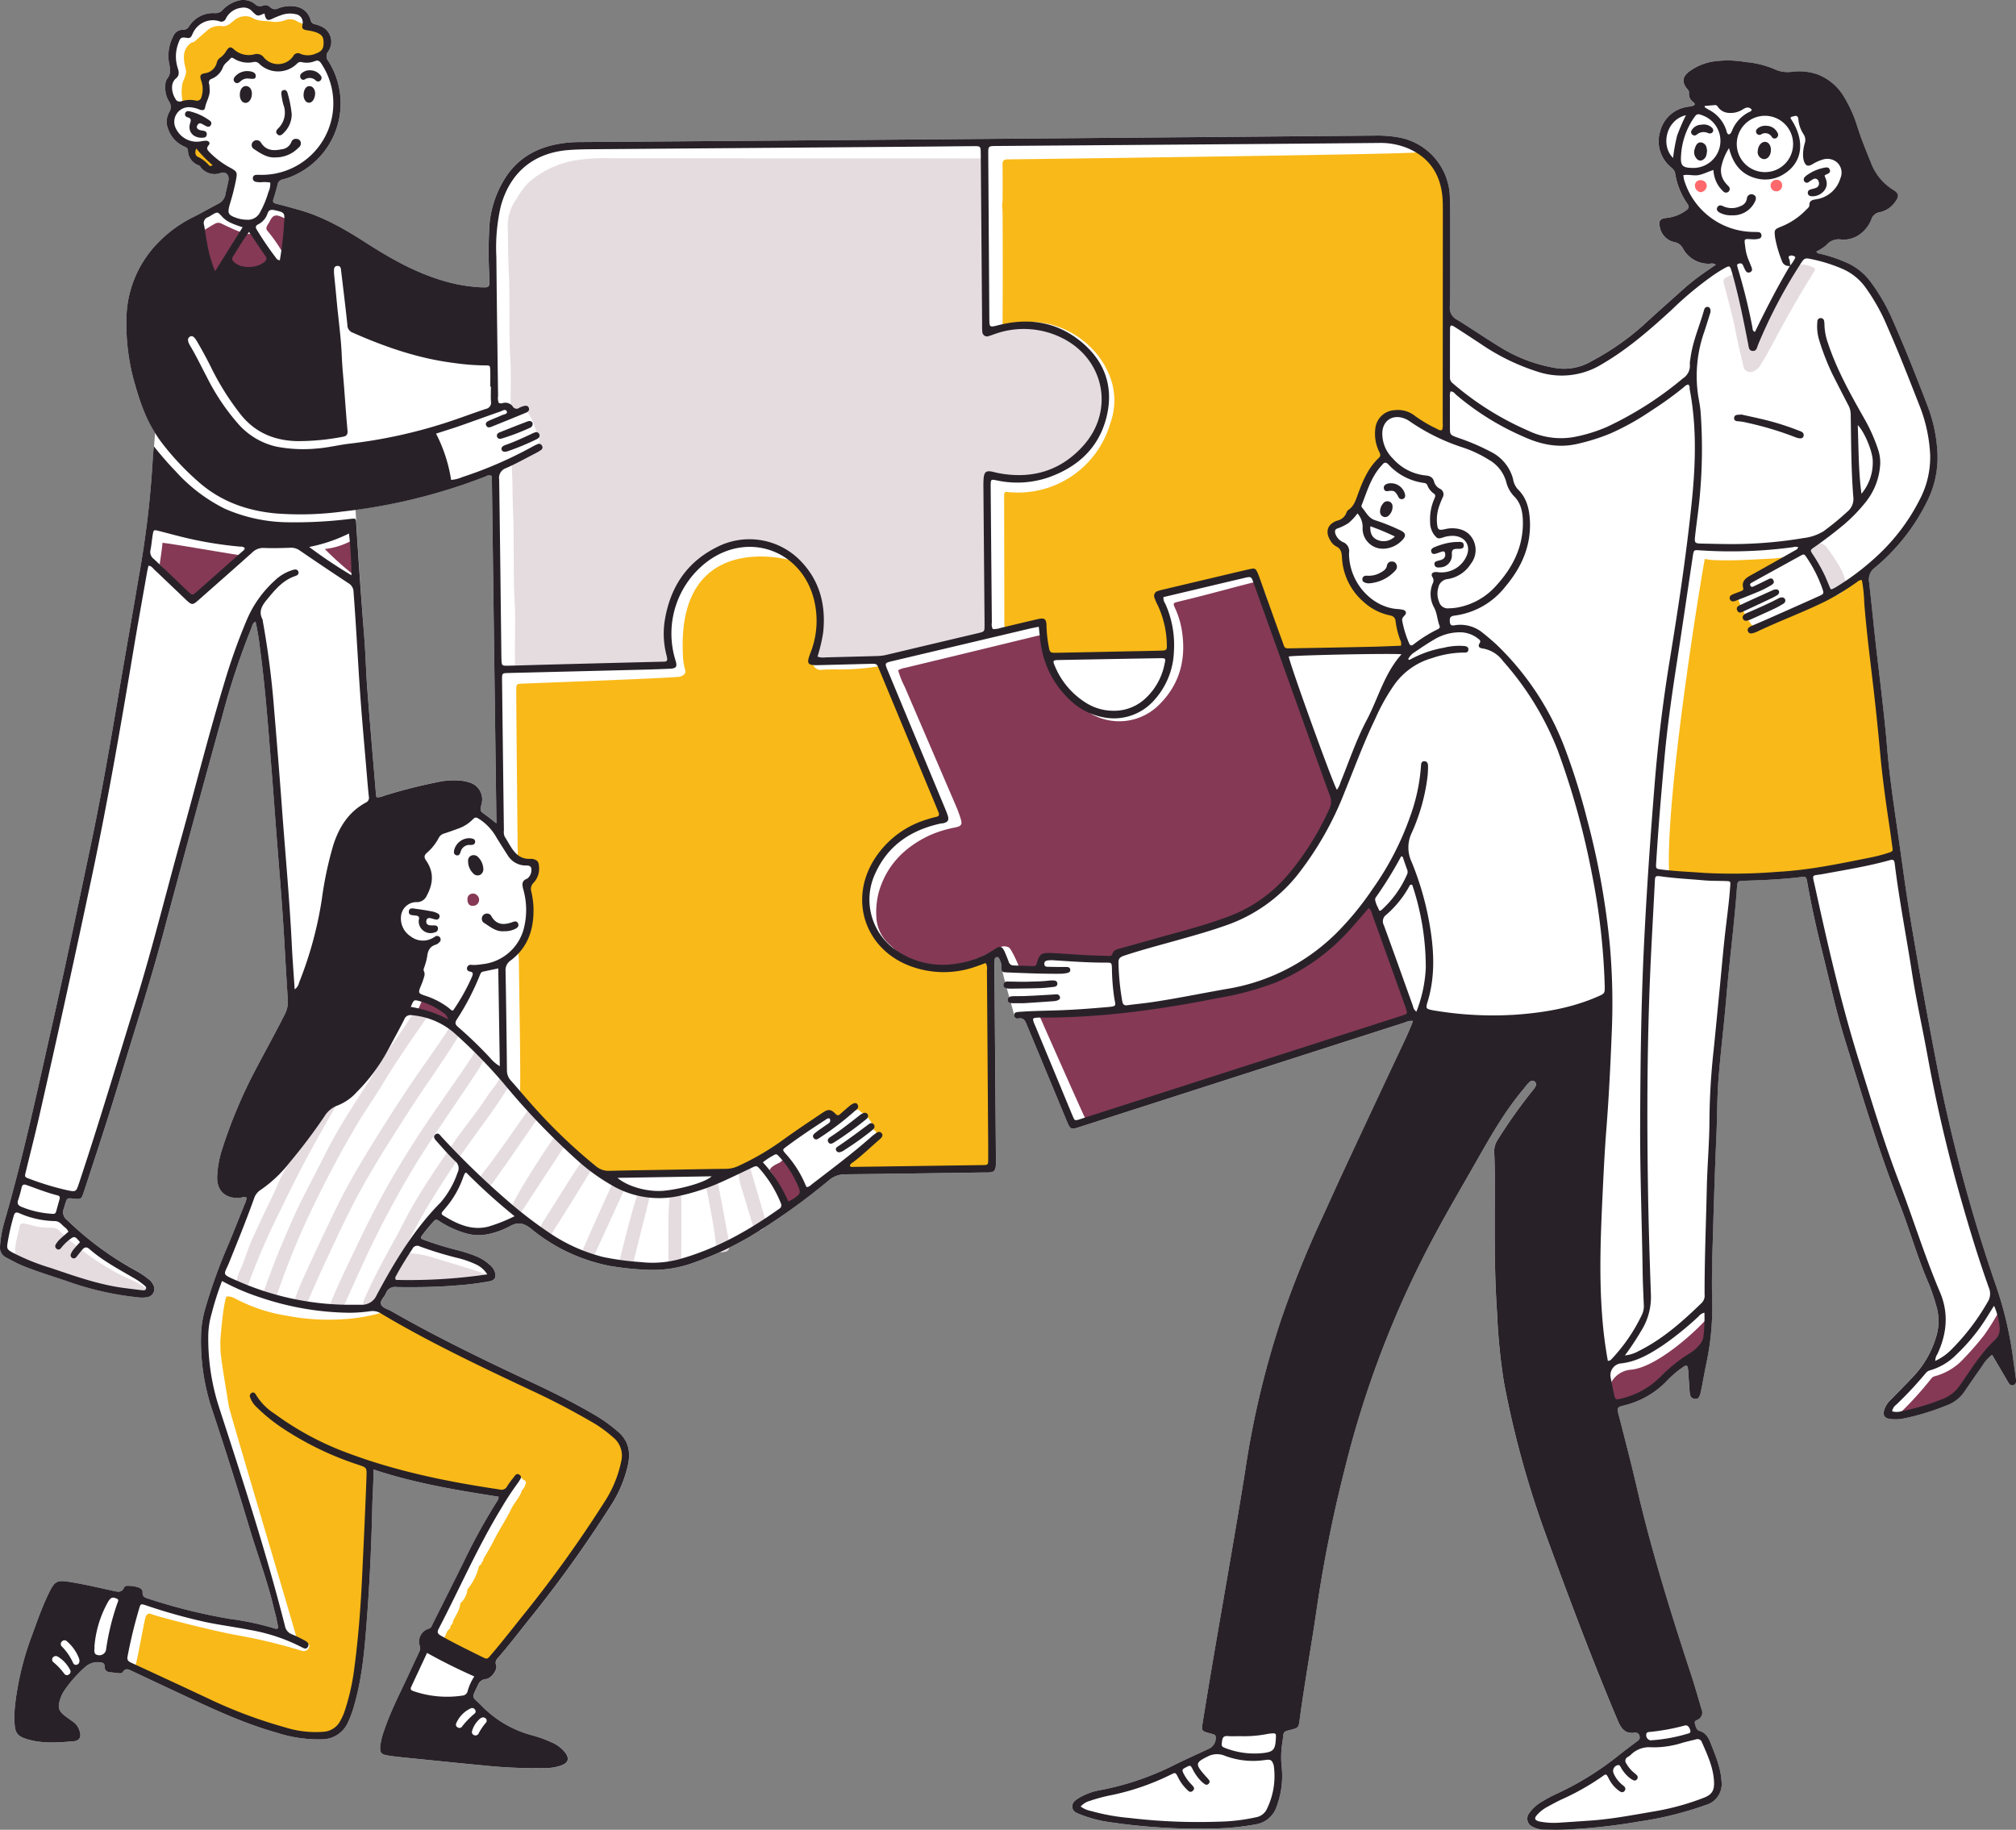 <svg xmlns="http://www.w3.org/2000/svg" width="481.548" height="437" viewBox="0 0 481.548 437">
  <rect x="0" y="0" width="481.548" height="437" fill="#808080" stroke="none"/>
  <g id="Grupo_13477" data-name="Grupo 13477" transform="translate(-41.468 -61.444)">
    <path id="Trazado_20373" data-name="Trazado 20373" d="M522.929,390.289c-.163-1.188-.347-2.372-.5-3.562a89.9,89.9,0,0,0-3.958-17.5A392.083,392.083,0,0,1,504.059,315.7q-3.328-17.323-6.255-34.716c-1.16-6.927-2.045-13.893-3.057-20.841-.994-6.836-2.013-13.669-2.573-20.561-.313-3.87-.756-7.728-1.184-11.586-.485-4.369-1.039-8.731-1.526-13.1-.537-4.822-1-9.654-1.558-14.474a3.444,3.444,0,0,1,1.373-3.381,48.217,48.217,0,0,0,12.369-15.595,23.375,23.375,0,0,0,2.6-11.736,36.533,36.533,0,0,0-2.323-11.189c-2.635-6.878-5.334-13.73-8.321-20.465a45.021,45.021,0,0,0-5.365-9.334,14.415,14.415,0,0,0-5.07-4.253,34.491,34.491,0,0,0-6.777-2.367c-.375-.1-.815-.056-1.078-.567a10.407,10.407,0,0,0,2.389-1.554,3.824,3.824,0,0,1,3.518-1.324,6.539,6.539,0,0,0,4.922-1.593,7.866,7.866,0,0,0,2.29-3.166,2.5,2.5,0,0,1,2.066-1.767,5.938,5.938,0,0,0,3.614-2.433c1.029-1.333.962-2.063-.466-2.922a12.931,12.931,0,0,1-5.313-6.52c-1.161-2.855-2.336-5.705-3.258-8.653a31.5,31.5,0,0,0-3.241-7.161,12.484,12.484,0,0,0-6.667-5.374,13.852,13.852,0,0,0-5.418-.514,7.7,7.7,0,0,1-3.881-.338,22.632,22.632,0,0,0-7.423-1.945,24.832,24.832,0,0,0-7.678-.151A13.158,13.158,0,0,0,444.83,78.6c-1.527,1.249-1.645,2.446-.462,3.976.245.316.568.567.523,1.026a2.381,2.381,0,0,0,1.017,2.226c.564.437.386.775-.214.928-.55.141-1.131.16-1.683.3a7.867,7.867,0,0,0-6.056,5.911,7.97,7.97,0,0,0,2.324,8.149c.52.509,1.166.879,1.3,1.727a17.3,17.3,0,0,0,2.921,7.248c.55.791.28,1.18-.365,1.654a9.757,9.757,0,0,1-4.759,1.765c-1.38.163-1.8.745-1.468,2.085a4.475,4.475,0,0,0,3.435,3.661,2.861,2.861,0,0,1,2.079,1.5,6.968,6.968,0,0,0,6.526,3.664,1.646,1.646,0,0,1,1.338.242l-1.35.951a59.443,59.443,0,0,0-5.754,4.316c-3.441,3.092-6.915,6.15-10.319,9.285a62.222,62.222,0,0,1-12.223,8.472,12.83,12.83,0,0,1-8.6,1.659,36.821,36.821,0,0,1-12.346-4.439c-3.832-2.277-7.486-4.831-11.282-7.161a3.068,3.068,0,0,1-1.64-3.025q.1-12.854.006-25.709a14.876,14.876,0,0,0-12.658-14.828,28.276,28.276,0,0,0-5.12-.36q-21.852.182-43.7.377-42.848.361-85.7.712-30.592.247-61.187.463a27.331,27.331,0,0,0-4.087.362c-5.985.942-10.728,3.779-13.755,9.139a24.94,24.94,0,0,0-3.141,9.53,98.167,98.167,0,0,0-.132,12.154q.012,1.285.05,2.569c.019.656-.321.932-.941.932-.4,0-.8.009-1.2-.009a38.826,38.826,0,0,1-10.225-1.979c-6.254-2.024-11.874-5.283-17.364-8.813-4.961-3.188-10.062-6.1-15.8-7.711-1.759-.493-3.515-1-5.29-1.425-.687-.166-1.015-.361-.758-1.14.375-1.136.691-2.3.982-3.458A1.516,1.516,0,0,1,109,104.291a15.591,15.591,0,0,0,3.514-1.338A18.87,18.87,0,0,0,119.96,76.1a1.836,1.836,0,0,1-.075-2.393,4,4,0,0,0-1.95-6.071,5.34,5.34,0,0,0-1.131-.388,1.287,1.287,0,0,1-1.153-1.065,4.292,4.292,0,0,0-3.808-3.216,7.794,7.794,0,0,0-3.871.447,1.654,1.654,0,0,1-1.993-.3,1.605,1.605,0,0,0-1.774-.307,1.662,1.662,0,0,1-1.844-.431,4.558,4.558,0,0,0-4.385-.656,7.748,7.748,0,0,0-3.3,2.068,2.175,2.175,0,0,1-1.778.786,6.813,6.813,0,0,0-6.272,3.162,1.512,1.512,0,0,1-1.391.8,2.521,2.521,0,0,0-2.41,1.629,10.04,10.04,0,0,0-1,6.159c.283,1.429.6,2.728-.472,3.993a2.877,2.877,0,0,0-.383,1.648,6.2,6.2,0,0,0,.821,3.624,2.276,2.276,0,0,1,.091,2.657,4.666,4.666,0,0,0-.188,4.143,7.022,7.022,0,0,0,3.6,3.955c.447.224,1.015.347,1.076.982a3.826,3.826,0,0,0,2.657,3.625.621.621,0,0,1,.246.233,4.174,4.174,0,0,0,5,1.538c1.142-.346,1.98.523,1.787,1.716-.182,1.125-.515,2.225-.716,3.348a3.118,3.118,0,0,1-1.783,2.343c-1.927,1-3.806,2.088-5.744,3.061a30.512,30.512,0,0,0-8.81,6.44,26.434,26.434,0,0,0-7.331,17.623A51.914,51.914,0,0,0,73.5,152.5a45.342,45.342,0,0,0,5.011,12.312l-.256,3.246-.039-.048c-.106,1.24-.215,2.126-.252,3.017a230.387,230.387,0,0,1-3.352,28.219C73,208.819,71.3,218.373,69.675,227.942c-1.963,11.6-3.964,23.184-6.386,34.694-3.069,14.579-6.105,29.164-9.382,43.7-3.5,15.538-6.825,31.114-11.251,46.426a29.248,29.248,0,0,0-1.179,6.216A2.689,2.689,0,0,0,43,361.79c1.266.66,2.5,1.367,3.828,1.91,3.862,1.584,7.874,2.732,11.8,4.117a72.186,72.186,0,0,0,15.692,3.444,7.348,7.348,0,0,0,2.216-.018,1.991,1.991,0,0,0,1.544-2.961,3.844,3.844,0,0,0-1.211-1.422,21.227,21.227,0,0,0-3.3-2.146,75.385,75.385,0,0,1-16.06-11.9,2.318,2.318,0,0,1-.8-2.726c.132-.377.228-.766.348-1.147.443-1.4.444-1.4,1.886-1.249,1.9.2,1.98.171,2.57-1.632,2.931-8.951,5.9-17.892,8.6-26.915,3.509-11.7,7.311-23.316,10.449-35.125q6.884-25.9,14.052-51.725a176.234,176.234,0,0,1,6.884-20.8c.228-.549.274-1.24,1.021-1.6a57.169,57.169,0,0,1,1.061,6.438c1.316,9.681,1.994,19.424,2.777,29.157.408,5.066.769,10.135,1.158,15.2.506,6.6,1.068,13.205,1.517,19.815.445,6.553.747,13.115,1.192,19.669a6.41,6.41,0,0,1-.7,3.439c-2.139,4.294-4.486,8.48-6.713,12.726a116.77,116.77,0,0,0-8.265,19.532,24.411,24.411,0,0,0-1.2,6.55c-.1,3.406,1.95,5.313,5.36,5.1.549-.034,1.094-.417,1.666-.062a4.321,4.321,0,0,1-.483,1.629c-1.232,3.073-2.455,6.15-3.718,9.211a127.154,127.154,0,0,0-5.416,14.786,27.363,27.363,0,0,0-1.211,6.031A51.644,51.644,0,0,0,92,397.706q4.716,14.227,9.024,28.576c1.948,6.5,4.386,12.862,5.908,19.5a38.57,38.57,0,0,1,1,4.534,1.108,1.108,0,0,1-.967.028,67.1,67.1,0,0,0-10.71-2.273,134.284,134.284,0,0,1-19.26-4.777c-.777-.237-1.535-.414-1.466-1.526.038-.63-.453-1.019-1.041-1.213a8,8,0,0,0-2.533-.369.862.862,0,0,0-.868.439c-.524,1.219-1.457,1-2.445.79-3.123-.676-6.236-1.419-9.383-1.961-4.421-.761-4.624-.806-6.64,3.562-1.336,2.9-2.394,5.928-3.487,8.932a69.677,69.677,0,0,0-3.993,16.085,27.829,27.829,0,0,0-.173,5.3c.164,2.066.813,2.794,2.755,3.416,3.689,1.18,7.461.884,11.216.584,1.629-.131,2.053-1.107,1.47-2.692a4.021,4.021,0,0,0-1.391-1.908c-.5-.374-1.02-.735-1.527-1.1-2.124-1.544-2.376-2.315-1.494-4.79a7.327,7.327,0,0,1,.761-1.529,30.178,30.178,0,0,1,4.961-5.652,4.5,4.5,0,0,1,3.454-1.228c.77.052,1.325.192,1.314,1.148-.009.832.52,1.2,1.324,1.255.625.044,1.246.155,1.871.215.4.038.9.083,1.121-.265.659-1.061,1.4-.616,2.191-.245Q79.5,463.6,86.022,466.64c6.988,3.259,13.983,6.495,21.441,8.584a32.135,32.135,0,0,0,11.119,1.606,6.737,6.737,0,0,0,5.946-3.94,23.97,23.97,0,0,0,1.631-4.5c1.922-6.748,2.447-13.713,2.973-20.649.679-8.939,1.074-17.9,1.27-26.869.061-2.73.317-5.455.247-8.489,9.871,3.3,19.882,4.949,29.9,6.51a1.5,1.5,0,0,1-.309,1.069,145.541,145.541,0,0,0-8.167,14.853q-3.57,7.216-7.2,14.4c-.238.475-.329,1.048-1.042,1.236a3.208,3.208,0,0,0-2.132,3.927,1.778,1.778,0,0,1-.084,1.6c-.749,1.6-1.51,3.2-2.246,4.812-2.085,4.569-4.463,9.008-6.071,13.788a16.581,16.581,0,0,0-.972,3.806c-.144,1.631.148,2.062,1.759,2.323,1.576.256,3.17.412,4.76.572,6.306.639,12.61,1.29,18.92,1.886a119.253,119.253,0,0,0,14.034.551,11.3,11.3,0,0,0,3.865-.673c1.557-.606,1.848-1.584.888-2.938a8.247,8.247,0,0,0-3.375-2.56,28.628,28.628,0,0,0-4.672-1.673,26.19,26.19,0,0,1-12.094-7.134c-2.214-2.287-2.411-1.439-.753-4.863a2.167,2.167,0,0,1,1.915-1.421c1.224-.115,2.8-2.252,2.425-3.285-.343-.938.1-1.4.573-1.943,2.827-3.224,5.387-6.663,8.084-9.989a295.493,295.493,0,0,0,18.534-25.909,29.8,29.8,0,0,0,4.324-10.194c.635-3.1.006-5.756-2.526-7.859a37.239,37.239,0,0,0-4.69-3.443c-5.059-3.012-10.309-5.668-15.637-8.158-11.436-5.344-22.8-10.828-33.754-17.111-.872-.5-2.189-.735-2.432-1.7-.216-.862.841-1.664,1.2-2.555a2.284,2.284,0,0,1,2.542-1.472c4.794.072,9.588.012,14.371-.388a69.52,69.52,0,0,0,7.813-.985c1.3-.26,1.681-.964,1.279-2.234a3.668,3.668,0,0,0-1.042-1.545,11.083,11.083,0,0,0-3.439-2.211,36.568,36.568,0,0,0-4.725-1.514,77.466,77.466,0,0,1-7.526-2.314c-1.12-.417-1.147-.494-.471-1.382q1.089-1.431,2.287-2.776c.823-.925.868-.932,1.972-.2a22.836,22.836,0,0,0,5.578,2.577,11.107,11.107,0,0,0,5.743.34,18.756,18.756,0,0,0,5.287-1.94c1.952-1.06,3.3-.69,5,.643a42.128,42.128,0,0,0,19.035,8.921,70.233,70.233,0,0,0,9.2.9,28.292,28.292,0,0,0,10.751-1.773q3.155-1.142,6.2-2.526a2.182,2.182,0,0,0,.308.036c1.078.008,1.657-.33,1.817-1.046,1.7-.83,3.375-1.7,5.013-2.666.791-.466,1.551-.973,2.327-1.459a1.814,1.814,0,0,0,.346-.151,2.579,2.579,0,0,0,.489-.371,180.073,180.073,0,0,0,15.655-11.439,5.929,5.929,0,0,1,3.874-1.43c11.2-.11,22.393-.286,33.59-.441.285,0,.572.014.856-.009,1.052-.089,1.4-.406,1.529-1.469a11.75,11.75,0,0,0,.044-1.54q-.041-5.57-.093-11.141-.14-17.568-.271-35.135a14.173,14.173,0,0,1,.088-1.706.529.529,0,0,1,.479-.422.477.477,0,0,1,.541.312,4.288,4.288,0,0,1,.58,1.762c-.023,1.391,2.978,11.149,3.007,11.823a.8.8,0,0,0,.975.748c1.408-.278,1.711.669,2.123,1.666q4.671,11.32,9.4,22.618c.967,2.322.972,2.33,3.372,1.558q38.806-12.466,77.612-24.934a3.061,3.061,0,0,1,1.8-.313c-.751,2.085-1.666,3.971-2.552,5.866q-7.082,15.123-14.171,30.243c-1.86,3.982-3.637,8-5.484,11.994a247.258,247.258,0,0,0-9.458,23.693,215.564,215.564,0,0,0-8.468,35.966c-3.2,19.9-6.885,39.721-10.072,59.624-.353,2.207-.375,2.2,1.873,2.792a7.746,7.746,0,0,1,.818.247.6.6,0,0,1,.384.511,2.81,2.81,0,0,1-1.473,2.8c-2.893,1.362-5.819,2.657-8.679,4.085a66.783,66.783,0,0,1-17.306,5.858,15.1,15.1,0,0,0-5.286,1.926c-.783.493-1.6,1.022-1.53,2.1.069,1.109,1.012,1.442,1.855,1.785a30.754,30.754,0,0,0,7.447,1.917,145,145,0,0,0,24.944,1.442,59.525,59.525,0,0,0,9.532-.962,6.323,6.323,0,0,0,5.112-4.5,20.683,20.683,0,0,0,1.107-9.452,22.265,22.265,0,0,1,.155-5.441c.04-.4.132-.788.172-1.186.158-1.573.154-1.574,1.727-1.976,1.98-.507,2.006-.5,2.282-2.579,1.186-8.945,2.84-17.815,4.111-26.75a334.092,334.092,0,0,1,6.7-33.234,238.578,238.578,0,0,1,20.949-54.727c2.784-5.243,5.758-10.389,8.721-15.536,4.043-7.023,7.832-14.214,13.128-20.434a8.908,8.908,0,0,1,1.346-1.544.888.888,0,0,1,1.36,1.121,6.845,6.845,0,0,1-.687.98,121.678,121.678,0,0,0-8.419,11.871,4.952,4.952,0,0,0-.756,2.912c.107,2.225.15,4.455.148,6.682-.009,10.568-.208,21.135.537,31.693a142.042,142.042,0,0,0,1.641,16.524,231.752,231.752,0,0,0,10.025,36.457c5.4,14.8,10.94,29.552,17.058,44.08.836,1.984,1.684,3.448,4.108,3.146a.993.993,0,0,1,1.175.757c.2.615-.091.945-.545,1.281q-2.132,1.582-4.23,3.211a71.211,71.211,0,0,1-14.944,9.3,33.561,33.561,0,0,0-3.62,1.943,9.06,9.06,0,0,0-2.915,2.616,2.124,2.124,0,0,0,.874,3.414,5.514,5.514,0,0,0,2.475.614c1.541.028,3.084.065,4.624.018a138.376,138.376,0,0,0,18.21-1.945,83.31,83.31,0,0,0,15.926-3.947,5.193,5.193,0,0,0,3.755-5.625c-.189-3.163-1.362-5.992-2.489-8.855-.544-1.377-1.1-2.736-2.8-3.218-.735-.208-.914-1.13-1.1-1.833-.159-.6.488-.69.843-.915a1.879,1.879,0,0,0,.783-2.384c-.8-2.679-1.551-5.376-2.42-8.033-4.873-14.866-9.554-29.785-13.075-45.045-1.36-5.9-2.9-11.748-4.4-17.611-.339-1.324-.1-1.549,1.143-1.846a21.089,21.089,0,0,0,10.082-5.543A32.436,32.436,0,0,1,443,388.248c.041-.022.08-.048.123-.069l.318-.259c.277-.206.553-.453,1.013-.229a4.143,4.143,0,0,1,.265,1.627c.124,1.479.212,2.963.318,4.443.087,1.208.4,1.653,1.219,1.761.769.1,1.122-.276,1.429-1.567.132-.555.234-1.117.343-1.679.313-1.626.608-3.254.936-4.877a64.373,64.373,0,0,0,1.479-14.788c-.131-4.28-.06-8.571.069-12.853.268-9.02.516-18.041.928-27.058.21-4.621.148-9.255.522-13.869.518-6.374,1.3-12.725,1.84-19.1.744-8.762,1.905-17.483,2.543-26.254.119-1.644.164-1.649,1.875-1.7,4.454-.131,8.9-.327,13.331-.866,1.311-.159,1.35-.115,1.6,1.321.947,5.343,2.1,10.639,3.418,15.9,1.786,7.142,3.319,14.347,5.5,21.393,4.078,13.2,8,26.446,13.067,39.316,2.508,6.374,4.331,13,7.076,19.291a46.721,46.721,0,0,1,1.833,5.519,12.521,12.521,0,0,1-.237,7.412,23.339,23.339,0,0,1-5.318,9.092c-1.75,1.883-3.568,3.7-5.37,5.534a5.813,5.813,0,0,0-1.579,2.407c-.384,1.3-.023,1.984,1.3,2.207a9.935,9.935,0,0,0,3.409-.113,58.209,58.209,0,0,0,10.139-3.095,8.682,8.682,0,0,0,4.274-3.275q2.13-3.11,4.294-6.2a9.226,9.226,0,0,1,2.332-2.62l3.435,5.844a10.848,10.848,0,0,0,.619,1.024.877.877,0,0,0,1.05.366.939.939,0,0,0,.617-.938A5.886,5.886,0,0,0,522.929,390.289ZM157.377,256c-1.25-.892-1.263-.874-.927-2.409a4.187,4.187,0,0,0-3.023-5.332,8.263,8.263,0,0,0-1.837-.382,18.276,18.276,0,0,0-4.781.181,125.773,125.773,0,0,0-13.609,3.422,3.4,3.4,0,0,1-1.813.33c-.05-.357-.1-.634-.128-.914-.683-8.194-1.4-16.387-2.031-24.584-.331-4.328-.431-8.673-.768-13q-.876-11.243-1.607-22.494l-.458-7.623,0-.013a132.168,132.168,0,0,0,31.034-7.944,1.575,1.575,0,0,1,1.514-.146c.365,27.5.731,55.092,1.1,82.975C158.975,257.237,158.2,256.59,157.377,256Z" transform="translate(0 0)" fill="#fff"/>
    <g id="Grupo_13476" data-name="Grupo 13476" transform="translate(41.468 61.444)">
      <path id="Trazado_20374" data-name="Trazado 20374" d="M138.61,151a6.757,6.757,0,0,1-.58.361c-1.447.722-2.154.314-2.165-1.3-.028-3.827.155-7.665-.072-11.479-.418-7.015-.036-14.039-.379-21.042-.176-3.593-.14-7.178-.247-10.764a10.825,10.825,0,0,1,2.156-6.495,17.943,17.943,0,0,1,2.935-3.932,22.968,22.968,0,0,1,10.236-5.058,43.676,43.676,0,0,1,9.522-.633q43.357,0,86.713.016c2.423,0,2.244-.2,2.252,2.189.005,1.543-.044,3.087.013,4.627.414,11.182.308,22.369.34,33.554,0,1.57.111,1.624,1.694,1.1a5.186,5.186,0,0,0,1.169-.217c3.161-.647,6.258-1.365,9.594-.914a22.885,22.885,0,0,1,9.592,3.278c3.516,2.278,5.34,5.409,6.335,9.53,1.386,5.744.58,10.926-3.192,15.3a23.615,23.615,0,0,1-18.059,8.336,28.526,28.526,0,0,1-5.107-.309c-1.558-.243-1.677-.05-1.685,1.486-.01,1.993.228,3.986.255,5.964.128,9.368.078,18.737.079,28.106,0,1.606-.175,1.8-1.758,2.186-2.928.708-5.89,1.293-8.776,2.141-4.534,1.332-9.166,2.217-13.757,3.291-2.661.621-5.369.252-8.068.544-2.249.242-4.556,1.057-6.805.462-1.79-.475-2.313-1.481-1.606-3.176a14.9,14.9,0,0,0,1.032-4.98c.227-3.985-.933-7.658-2.279-11.3-.245-.661-.437-1.447-1.214-1.787l.012.019a9.009,9.009,0,0,0-3.421-4.452,12.387,12.387,0,0,0-4.679-2.578,16.541,16.541,0,0,0-5.824-.848,20.01,20.01,0,0,0-11.729,4.478,22.5,22.5,0,0,0-5.163,5.833,18.586,18.586,0,0,0-1.662,5.164,26.96,26.96,0,0,0-.783,7.27,12.3,12.3,0,0,0,.784,4.162,1.9,1.9,0,0,1-1.636,2.838,8.125,8.125,0,0,1-.854.03c-8.833.515-17.674.321-26.513.366-2.442.013-4.9-.258-7.329.3-.664.151-1.1-.123-1.088-.9.016-1.312,0-2.626,0-3.94-.009-3.654.14-7.316-.058-10.96-.4-7.353-.087-14.714-.391-22.059-.136-3.3-.092-6.606-.274-9.9a2.283,2.283,0,0,1,1.571-2.515,18.209,18.209,0,0,0,4.1-2.385,2.021,2.021,0,0,0,.762-2.551c-.955-2.167-1.274-4.64-2.992-6.451C138.992,150.2,138.947,150.2,138.61,151Z" transform="translate(-13.897 -52.848)" fill="#e5dce0"/>
      <path id="Trazado_20375" data-name="Trazado 20375" d="M250.555,306.824c-.1,2.2.168,2.669-2.084,2.93a5.1,5.1,0,0,0-.651.166.734.734,0,0,0-1,.166c-1.5,0-27,.645-27.445.863a.448.448,0,0,0-.661.177,4.311,4.311,0,0,0-1.473.232,1.257,1.257,0,0,1-1.619-1.042,1.5,1.5,0,0,1,.9-1.9c.36-.138,6.94-5.292,6.334-5.7-.067-.3-.136-.6-.2-.9.111-.454-.216-.566-.537-.682.043-.5.114-1-.34-1.378a6.787,6.787,0,0,0-2.768-3c-.514-.756-1.149-.523-1.746-.168-.8.478-1.574,1.012-2.358,1.522a3.827,3.827,0,0,1-3.379-1.1c-.216-.241-19.1,12.4-19.284,12.654a3.881,3.881,0,0,0-2.345.8c-.8.044-1.644-.243-2.378.311a2.538,2.538,0,0,0-1.391.183.428.428,0,0,0-.5,0l-1.268.272a66.1,66.1,0,0,0-6.87-.032c-.2,0-.4.177-.593.272h-3.817a2.226,2.226,0,0,0-2.353,0c-3.551.045-7.107-.2-10.654.146a3.229,3.229,0,0,0-1.708-.013c-9.984-4.535-20.043-18.87-20.716-19.73.186-3.962-.224-24.984-.278-31.148-.013-1.329-.5-2.346.569-3.3,4.3-6.482.2-16.123,3.289-16.616a1.693,1.693,0,0,0,.285-2.392c-.04-.234-.079-.47-.118-.7.094-.435-.078-.624-.52-.563l-.68.084a.464.464,0,0,0-.664.192c-.283-.021-.571-.019-.85-.065-1.231-.2-1.557-.535-1.576-1.781-.035-2.161-.374-36.221-.357-39.468.008-1.573.014-1.549,1.611-1.622,1.987-.091,33.379-1.228,37.491-1.646,1.2-.449,1.495-.861,1.165-1.932a13.472,13.472,0,0,1-.458-3.325c-1.455-29.188,23.98-23.185,25.9-22.471a39.274,39.274,0,0,0,3.88,3.375l-.012-.019a2.1,2.1,0,0,0,.3,1.142,20.159,20.159,0,0,1,1.954,5.638,18.708,18.708,0,0,1,.294,7.28c-.421,2.06-.708,4.144-1.27,6.181a1.965,1.965,0,0,0,2.176,2.486c1.028-.115,2.05-.083,3.074-.1a57.694,57.694,0,0,0,10.042-.679c.787-.154,1.14.264,1.419.9,1.276,2.925,2.569,5.844,3.854,8.763q4.3,9.781,8.6,19.563c.757,1.721,1.536,3.435,2.238,5.178.536,1.329-.094,2.312-1.509,2.29a8.1,8.1,0,0,0-2.812.6,23.616,23.616,0,0,0-7.4,4.5,19.616,19.616,0,0,0-5.554,7.665c-.739,1.762-1.846,3.592-1.65,5.5.285,2.79,1.509,5.546,2.522,8.186a6.1,6.1,0,0,0,2.05,2.82c.183.129-.326.149-.065-.133.412.387.817.779,1.233,1.16a14.907,14.907,0,0,0,5.3,3.291,3.857,3.857,0,0,1,.744.4,12,12,0,0,0,8.153,1.93,10.127,10.127,0,0,0,5.749-2.352l.014-.009a4.378,4.378,0,0,0,1.623-.608.21.21,0,0,1,.19-.106,3.321,3.321,0,0,1,2.295,1.1c.084.584.135.931.219,1.514a.567.567,0,0,0,.184.819,22.688,22.688,0,0,0,.283,5.171C250.226,269.017,250.661,304.464,250.555,306.824Z" transform="translate(-13.434 -31.229)" fill="#f9b918"/>
      <path id="Trazado_20376" data-name="Trazado 20376" d="M325.283,89.563a5.45,5.45,0,0,1,4.922,2.9,14.983,14.983,0,0,1,1.544,4.666,26.666,26.666,0,0,1,.525,7.441c-.267,3.346.124,21.714.634,23.411-.052,1.734-.159,21.052-.063,24.367-.427.589-1.043,4.509-1.369,4.684-.7-.2-9.117-5.33-9.6-5.206a2.361,2.361,0,0,0-1.369-.005.811.811,0,0,0-1.013.225,4.987,4.987,0,0,0-2.762,2.847c-.469,1.263.173,2.618.347,3.969-.4.509-.045.8.313,1.09.258.553.813,1.077.591,1.706a8.546,8.546,0,0,1-1.874,3.119,13.065,13.065,0,0,0-1.419,2c-.588-.034-.731.447-.954.828a27.176,27.176,0,0,0-1.5,3.775c-1.252,3.117-2.649,6.152-5.827,7.843a1.582,1.582,0,0,0-1,1.917c-.491.795.171.911.663,1.127a6.218,6.218,0,0,1,3.022,5.769c-.039,2.539,1.611,4.377,3.251,6.13.515.814,4.111,4.081,5.057,4.175a3.767,3.767,0,0,0,1.989.91,2.232,2.232,0,0,1,1.574,1.422c.743,1.908,1.5,3.81,2.187,5.737a1.569,1.569,0,0,1-1.461,2.178c-.62.079-1.246.11-1.869.162-.806-.1-16,.563-18.534.563-.518-.465-4.989-.691-5.8-.522l-1.355-.274a15.876,15.876,0,0,1-2.231-5.479c-.265-1.091-2.348-5.234-2.189-6.51.261-.151-2.521-7.472-4.9-6.831-5.279,1.419-10.544,2.9-15.813,4.358a39.116,39.116,0,0,0-5,1.4c.418.669.779,1.236,1.127,1.811a7.453,7.453,0,0,1,1.239,4.037,20.119,20.119,0,0,0,.523,4.565c.465,2.227-.359,3.307-2.611,3.355-3.649.079-7.274.484-10.911.672-5.009.256-10.036-.05-15.046.339-.333-.458-1.639-.931-1.451-1.479.511-1.495-.212-2.915-.1-4.381a16.153,16.153,0,0,0-.274-2.538c-.052-.59.335-.79-.194-.766a11.829,11.829,0,0,0-1.193.089,25.194,25.194,0,0,0-6.395,1.778c-1.732.748-1.751.7-1.769-1.166,0-.057,0-.114,0-.171q-.023-14.64-.048-29.281c0-.342,0-.685.008-1.026.014-.491.219-.69.756-.629a22.93,22.93,0,0,0,24.585-16.37,15.938,15.938,0,0,0-.624-12.452c-3.9-8.4-14.043-13.84-23.685-11.1-.448.128-.944.557-1.415.008.016-4.033.044-8.067.045-12.1q0-7.243-.036-14.489c0-.621-.074-1.242-.111-1.864.04-.562.11-1.125.113-1.686.009-2.718.018-5.436-.016-8.154-.012-.861.29-1.233,1.178-1.224C228.343,91.236,324.269,90.02,325.283,89.563Z" transform="translate(12.954 -53.17)" fill="#f9b918"/>
      <path id="Trazado_20377" data-name="Trazado 20377" d="M303.46,194.194c-.039.185,1.807,5,2.565,7.314,1.5,4.57,2.977,9.145,4.5,13.708a26.168,26.168,0,0,0,1.545,3.954,5.87,5.87,0,0,1,.214,4.781c-.6,1.906-1.717,3.576-2.49,5.4-.56.515-10.489,13.464-10.627,13.811a3.079,3.079,0,0,0-1.3,1.061,25.043,25.043,0,0,0-2.851,2.009c-.563.333-1.794.975-1.794.975l-2.428,1.139-.958.308-2.24.927a7.2,7.2,0,0,0-2.722.9l-.889.248.005-.048s-.676.269-1,.371l-1.2.371a14.419,14.419,0,0,0-1.838.6s-5.845,1.574-6.26,1.787l.016-.044s-.661.246-.978.34l-.11-.043s-5.362,1.547-5.607,1.73a.537.537,0,0,0-.657.157,2.953,2.953,0,0,0-1.372.344,2.272,2.272,0,0,0-1.222.3l-.994.276-.087-.05-.08.087c-1.1.193-1.752,1.068-2.576,1.681l0,.012-.718.347,0-.049-.019.066-4.641.054a2.28,2.28,0,0,0-1.686-.12,3.172,3.172,0,0,0-1.737-.233,1.47,1.47,0,0,0-1.35-.136,4.617,4.617,0,0,0-2.081-.2,9.291,9.291,0,0,0-3.482-.25.942.942,0,0,0-.969.524c-.4.338-.3.819-.366,1.255-.225,1.5-.7,1.909-2.236,1.93-.62.008-1.24-.017-1.86-.027l-1.32-.523c-.1-.131-.207-.263-.307-.391.107-.264-1.908-4.516-2.323-4.635l.023-.013a2.335,2.335,0,0,0-2.372-.005l.021.013-.959.582-.131,0-.063.123-.515.264-.094-.026-.038.1-.448.242a7.622,7.622,0,0,0-2.309,1.085.212.212,0,0,0-.19.1,3.72,3.72,0,0,0-1.623.61l-.014.009a4.235,4.235,0,0,0-.668.132,20.232,20.232,0,0,1-13.234.29,3.857,3.857,0,0,0-.744-.4c-1.915-.563-3.188-2.014-4.586-3.291-.417-.381-.823-.773-1.233-1.161a9.413,9.413,0,0,1-2.475-5.167,19.145,19.145,0,0,1,.472-6.627c1.807-6.422,6.027-10.737,11.907-13.581a27.175,27.175,0,0,1,6.348-2c1.578-.329,1.787-.7,1.3-2.26a31.769,31.769,0,0,0-1.147-3.04q-6.08-14.153-12.173-28.3a21.329,21.329,0,0,1-1.566-3.938,4.367,4.367,0,0,1,1.649-.588q6.152-1.485,12.306-2.968,9.4-2.277,18.789-4.564c1.45-.351,1.455-.34,1.8,1.048a16.823,16.823,0,0,0,1.582,4.133c.065.219.113.444.2.655,1.914,4.775,5.16,8.569,8.875,12.011a7.126,7.126,0,0,0,2.04,1.242,13.47,13.47,0,0,0,15.056-2.715c5.2-5.115,6.625-11.383,5.36-18.4a20.532,20.532,0,0,0-1.521-4.71c-.527-1.182-.509-1.2.813-1.54.937-.242,1.883-.456,2.824-.689,5.533-1.371,10.353-2.744,15.886-4.116C294.887,169.325,302.491,191.475,303.46,194.194Z" transform="translate(6.119 -29.864)" fill="#853955"/>
      <path id="Trazado_20378" data-name="Trazado 20378" d="M88.846,327.268c-.116-.514-.215-1.028-.294-1.548-.513-3.37-1.83-10.672-1.808-12.751.006-.685-.039-1.368.009-2.05.045-.665.563-7.763,1.415-10.213a3.317,3.317,0,0,1,2.019.435,39.288,39.288,0,0,0,12.434,4.144,51.574,51.574,0,0,0,12.594.87,41.132,41.132,0,0,0,9.55-1.461,2.638,2.638,0,0,1,2.55.432,14.1,14.1,0,0,0,3.252,2.143,1.512,1.512,0,0,0,1.308.936,7.9,7.9,0,0,1,2.53.827,73.92,73.92,0,0,0,7.723,4.2c2.867,1.32,5.734,2.638,8.555,4.051,2.547,1.276,5.138,2.462,7.719,3.672a1.2,1.2,0,0,0,1.069.606c.7.381,1.4.773,2.106,1.136q6.684,3.43,13.375,6.845a23.283,23.283,0,0,1,7.54,5.789,3.026,3.026,0,0,0,.949,1.431c.92,3.441-.162,6.537-1.8,9.462-2.834,5.072-5.924,10-9.141,14.836a1.164,1.164,0,0,0-.692,1.012A33.509,33.509,0,0,0,168.6,366.8c-.61.27-.787.85-1.007,1.4-.4.384-.919.679-.968,1.321a3.141,3.141,0,0,0-1.343,1.8,4.907,4.907,0,0,0-1.021,1.36,3.063,3.063,0,0,0-1.364,1.73c-2.5,2.8-4.637,5.882-6.863,8.9-1.723,1.488-3.277,3.146-4.843,4.794-1.648.456-2.977-.5-4.408-1a2.739,2.739,0,0,0-1.67-.793,26.751,26.751,0,0,0-4.166-2.581c-1.108-.673-1.144-.613-.621-1.76.21-.461.422-.92.633-1.381l.339-.379c.374-.2.371-.6.452-.949a1.314,1.314,0,0,0,.562-1.082c.654-1.345,1.575-2.576,1.728-4.129l.063-.132a5.18,5.18,0,0,0,1.65-3.3l.264-.324a13.472,13.472,0,0,0,2.479-5.163l.268-.324a.671.671,0,0,0,.417-.679.735.735,0,0,0,.356-.682c.836-1.479,1.743-2.924,2.494-4.446,1.272-2.572,2.9-4.945,4.153-7.518.762-1.569,2.066-2.807,2.592-4.5a3.316,3.316,0,0,0,.875-1.567.6.6,0,0,0-.481-.874h0c-.839-.924-1.1-.878-1.87.342-.406.648-.85,1.277-1.209,1.952a1.177,1.177,0,0,1-1.29.782c-.167-.349-.366-.629-.817-.405a8.462,8.462,0,0,0-2.761-.181.442.442,0,0,0-.669-.142,3.406,3.406,0,0,0-1.74-.181.729.729,0,0,0-1-.188,2.751,2.751,0,0,0-1.389-.173.475.475,0,0,0-.67-.181,2.733,2.733,0,0,0-1.389-.157.447.447,0,0,0-.667-.16,5.108,5.108,0,0,0-2.068-.2.489.489,0,0,0-.677-.179,13.381,13.381,0,0,0-3.1-.491.462.462,0,0,0-.668-.163,2.541,2.541,0,0,0-1.389-.18.477.477,0,0,0-.669-.188,2.772,2.772,0,0,0-1.384-.166.475.475,0,0,0-.673-.173,2.816,2.816,0,0,0-1.387-.16.493.493,0,0,0-.67-.2l-7.892-2.215c-.177-.269-.434-.4-.713-.229-.264.162-.141.374.052.538.747,3.4-.2,28.45-.6,32.068-.4,3.669-.973,7.316-1.2,11.012a63.768,63.768,0,0,1-1.749,12.285c-.613,2.345-1.328,4.718-3.218,6.483a7.687,7.687,0,0,1-2.506,1.738.512.512,0,0,0-.669.228l-2.442.005a1.152,1.152,0,0,0-1.346-.2,4.234,4.234,0,0,0-1.736-.153.463.463,0,0,0-.668-.173c-1.829-.282-7.736-1.882-8.12-1.873a43.836,43.836,0,0,1-4.952-1.8c-.106-.093-11.665-4.447-12.676-5.213a1.909,1.909,0,0,0-.953-.334.956.956,0,0,0-.7-.322,2.68,2.68,0,0,0-1.649-.661,1.315,1.315,0,0,0-1.121-.6c-1.158-.189-1.93-1.22-3.083-1.421a2.021,2.021,0,0,0-1.373-.682,8.132,8.132,0,0,0-2.689-1.4,1.35,1.35,0,0,0-1.078-.67c-.457-.584-1.552-.645-1.408-1.72.254-.18,2.027-10.341,2.362-11.221a1.04,1.04,0,0,1,1.105-.79c.5.408,14.316,4,20.743,5.156a128.643,128.643,0,0,1,14.736,3.511,5.235,5.235,0,0,0,.985.258,1.315,1.315,0,0,0,1.47-.923c.247-.692-.054-.575-.667-.871-.764-.37-1.6-1.31-2.4-1.6C104.89,381.6,89.439,329.874,88.846,327.268Z" transform="translate(-34.095 8.945)" fill="#f9b918"/>
      <path id="Trazado_20379" data-name="Trazado 20379" d="M358.067,164.7a12.052,12.052,0,0,0,2.709.3c4.447.162,8.88-.162,13.314-.375,1.415-.067,2.822-.309,4.231-.471.026.186.052.371.079.558-2.463,1.191-4.894,2.459-7.4,3.544a4.3,4.3,0,0,0-2.658,3.474,1.6,1.6,0,0,1-1.274,1.534c-1.327.4-1.245.488-.753,1.821a26.5,26.5,0,0,0,2.709,5.085,1.282,1.282,0,0,0,1.285.62,13.957,13.957,0,0,0,3.843-.8c5.011-1.6,9.807-4.444,14.483-6.847.245-.126.436.356.651.173,1.174-.1,1.793-1.076,2.647-1.679a9.473,9.473,0,0,0,2.029-1.556c1.446-1.272,2.114-1.047,2.513.787a7.827,7.827,0,0,1,.19,1.866,77.284,77.284,0,0,0,.986,11.909c.443,3.329.739,6.676,1.143,10.01.547,4.52,1,9.049,1.619,13.561s1.373,9,1.874,13.528c.349,3.162.927,6.3,1.227,9.475.092.964.066,1.939.111,2.908a1.577,1.577,0,0,1-1.341,1.721,12.368,12.368,0,0,0-2.141.579c-.373-.056-.736-.076-.984.293q-1.724.423-3.448.843a.457.457,0,0,0-.661.2l-.711.107a.8.8,0,0,0-1.006.225,1.934,1.934,0,0,0-1.05.148.469.469,0,0,0-.672.181,2.9,2.9,0,0,0-1.385.16.471.471,0,0,0-.672.182l-1.043.1a.84.84,0,0,0-1.012.242l-1.043.127a.5.5,0,0,0-.676.2,3.479,3.479,0,0,0-1.728.214.435.435,0,0,0-.661.157,2.941,2.941,0,0,0-1.4.131,1.184,1.184,0,0,0-1.343.214,6.883,6.883,0,0,0-2.429.149,1.148,1.148,0,0,0-1.347.181,10.058,10.058,0,0,0-2.766.128,51.284,51.284,0,0,0-7.191.028,9.04,9.04,0,0,0-2.768-.157,1.645,1.645,0,0,0-1.69-.186,19,19,0,0,0-4.138-.158,19.344,19.344,0,0,0-6.484-.167c-.74-.415-1.912.273-2.326-.623C348.707,219.837,357.822,165.231,358.067,164.7Z" transform="translate(49.162 -31.22)" fill="#f9b918"/>
      <path id="Trazado_20380" data-name="Trazado 20380" d="M245.716,280.2l-.062-.05-.025.087a1.152,1.152,0,0,1-.857.386c-.357-.461-11.43-25.522-11.5-25.683.053-.47.425-.062.475-.535a3.433,3.433,0,0,0,2.123-.2.541.541,0,0,0,.669-.038c4.2.065,8.393-.039,12.583-.344a8.455,8.455,0,0,0,2.859-.277.925.925,0,0,0,1.013-.06,39.567,39.567,0,0,0,7.656-.643c4.561-.723,9.165-1.214,13.7-2.088,6.3-1.217,12.58-2.614,18.464-5.338a52.506,52.506,0,0,0,4.749-2.907,4.811,4.811,0,0,0,1.86-1.286,2.557,2.557,0,0,0,1.284-.953,6.116,6.116,0,0,0,2.093-1.807c.735-1.123,1.96-1.741,2.827-2.748a30.2,30.2,0,0,0,2.595-3.062,5.726,5.726,0,0,0,2.037-2.793c.048-.525.529-.713.836-1.015,1.373-1.351,2.728-.971,3.272.915.22.76.347,1.547.536,2.315,1.116,4.538,5.789,19.982,6.892,22.774C322.517,256.683,245.983,280.012,245.716,280.2Z" transform="translate(14.974 -12.421)" fill="#853955"/>
      <path id="Trazado_20381" data-name="Trazado 20381" d="M233.958,250.8l-.019-.457.1-.072-.106-.04C233.91,250.136,234.084,250.924,233.958,250.8Z" transform="translate(15.165 -5.894)" fill="#e5dce0"/>
      <path id="Trazado_20382" data-name="Trazado 20382" d="M75.45,85.536a9.728,9.728,0,0,1-.395-4.14,5.357,5.357,0,0,1,.261-1.375,8.909,8.909,0,0,0,.744-2.211c-.026-1.11-.779-2.422-.449-4.587a3.981,3.981,0,0,1,1.635-2.419,3.431,3.431,0,0,1,.479-.176,1.065,1.065,0,0,0,.594-.377l3-2.618a4.449,4.449,0,0,1,3.388-.817c1.21.12,2-.74,2.84-1.4a4.15,4.15,0,0,1,3-.969A3.427,3.427,0,0,1,92,64.9c1.548.878,3.317.564,4.966.9a7.433,7.433,0,0,0,3-.5,3,3,0,0,1,2.328.206c1.554.959,3.309,1.041,5.011,1.389a3.9,3.9,0,0,1,2.994,3.545,4.224,4.224,0,0,1-2.186,3.786,6.4,6.4,0,0,1-2.545.16,4.14,4.14,0,0,0-2.85.761,3.645,3.645,0,0,1-2.6,1.474l-.12-.012a2.165,2.165,0,0,0-1.257-.021l-.109.005a13.733,13.733,0,0,1-4.67-2.183,1.7,1.7,0,0,0-1.076-.36,13.629,13.629,0,0,1-5.169-.7c-.885-.628-1.013.261-1.373.686-1.606,1.892-3.649,3.422-4.785,5.706l-.1.111c-1.218.731-1.2.757-.321,1.749a14.412,14.412,0,0,1-1.738,4.047.482.482,0,0,1-.463.154l-.45-.085-.038-.005c-1-.072-2.026.246-3.007-.175Z" transform="translate(-31.598 -60.562)" fill="#f9b918"/>
      <path id="Trazado_20383" data-name="Trazado 20383" d="M129.254,249.179c-3.484,5-7.538,10.8-10.67,16.027-2.194,3.661-4.712,7.121-6.829,10.833-1.241,2.177-2.521,4.333-3.7,6.546-1.821,3.423-3.652,6.848-5.33,10.342a183.256,183.256,0,0,0-9.28,22.219c-.106.325-.2.655-.338.969a.932.932,0,0,1-.94.6,1.757,1.757,0,0,1-1.831-2.451q1.85-5.325,4.041-10.524c1.692-3.986,3.374-7.983,5.361-11.83q2.825-5.469,5.62-10.953c3.893-7.637,8.98-14.536,13.289-21.911.975-1.667,2.189-3.193,3.284-4.79,1.025-1.5,2.089-2.97,3.032-4.517.314-.514.806-.783,1.138-1.235C126.985,248.848,128.852,248,129.254,249.179Z" transform="translate(-27.126 -6.398)" fill="#e5dce0"/>
      <path id="Trazado_20384" data-name="Trazado 20384" d="M132.708,251.174a1.926,1.926,0,0,1,.511.005c2.107.6,2.282,1.134,1.127,2.987-3.431,5.506-7.279,10.733-10.777,16.194-4.3,6.71-8.639,13.392-12.439,20.411-2.689,4.966-5.032,10.091-7.432,15.2q-2.438,5.183-4.667,10.452c-.51,1.208-1.011,1.442-2.1,1.232a1.2,1.2,0,0,1-1.038-1.729c.647-1.761,1.336-3.513,2.108-5.222q2.4-5.294,4.905-10.537c1.681-3.489,3.306-7,5.147-10.419,2.084-3.863,4.315-7.634,6.631-11.355,2.765-4.446,5.573-8.87,8.484-13.221C125.662,261.435,132.687,251.659,132.708,251.174Z" transform="translate(-25.487 -5.619)" fill="#e5dce0"/>
      <path id="Trazado_20385" data-name="Trazado 20385" d="M120.6,249.318a1.4,1.4,0,0,1,1.371.85,1.171,1.171,0,0,1-.251,1.416c-3.6,3.857-6.266,8.391-9.154,12.754-2.925,4.417-5.492,9.055-8.094,13.671-3.2,5.67-6.136,11.471-8.945,17.334a165.505,165.505,0,0,0-7.362,16.917,3.327,3.327,0,0,1-.263.629,1.446,1.446,0,0,1-2.714-.977,8.548,8.548,0,0,1,.624-2.116c1.307-2.6,1.953-5.444,3.2-8.072,1.31-2.765,2.546-5.565,3.916-8.305.934-1.866,1.793-3.774,2.617-5.692.765-1.78,1.939-3.322,2.771-5.067.927-1.945,2.073-3.784,3.113-5.675,1.285-2.34,2.521-4.709,3.847-7.025a62.511,62.511,0,0,1,4.551-7.524c2.13-2.735,3.529-5.961,5.987-8.47a9.409,9.409,0,0,0,1.7-2.475A3.939,3.939,0,0,1,120.6,249.318Z" transform="translate(-28.614 -6.161)" fill="#e5dce0"/>
      <path id="Trazado_20386" data-name="Trazado 20386" d="M73.875,304.32a17.522,17.522,0,0,1-2.7-.408c-3.1-.934-6.4-1.03-9.457-2.044-3.54-1.175-7.222-1.881-10.658-3.4a50.118,50.118,0,0,1-5.4-2.379,2.509,2.509,0,0,1-1.384-2.463c.019-2.032.73-3.891,1.1-5.831a.685.685,0,0,1,.876-.584,15.32,15.32,0,0,1,1.831.38,14.37,14.37,0,0,0,4.709.628,2.587,2.587,0,0,1,2.134.813,62.9,62.9,0,0,0,13.868,10.117c2.049,1.11,4.311,1.8,6.2,3.2.425.316,1.283.369,1.069,1.109s-.944.92-1.686.866C74.259,304.314,74.145,304.32,73.875,304.32Z" transform="translate(-40.643 4.986)" fill="#e5dce0"/>
      <path id="Trazado_20387" data-name="Trazado 20387" d="M104.085,316.846c-1.917.01-2.051-.146-1.318-1.853,1.081-2.513,2.192-5.014,3.37-7.483,2.137-4.479,4.254-8.972,6.522-13.387,3.228-6.287,6.834-12.36,10.671-18.3,3.585-5.55,12.769-18.4,13.306-19.6.59-1.31,1.547-1.411,2.533-.39a1.045,1.045,0,0,1,.158,1.372,29.8,29.8,0,0,1-2.152,3.685c-3.737,5.585-7.534,11.131-11.234,16.739-2.856,4.327-5.485,8.793-7.989,13.337q-3.586,6.509-6.742,13.229c-1.7,3.608-3.312,7.257-4.965,10.887C105.792,316.077,105.443,317.214,104.085,316.846Z" transform="translate(-23.551 -4.445)" fill="#e5dce0"/>
      <path id="Trazado_20388" data-name="Trazado 20388" d="M143.531,262.184c-2.648,4.464-5.792,8.587-8.8,12.807a211.178,211.178,0,0,0-11.894,18.118c-2.445,4.31-4.589,8.776-7.034,13.08-1.438,2.532-2.555,5.208-3.875,7.79-.157.305-.278.629-.453.921-.569.945-1.016,1.12-1.764.721-1.3-.69-1.441-.991-.969-2.09,2.165-5.039,4.8-9.836,7.454-14.628,1.215-2.2,2.287-4.468,3.519-6.658,3.079-5.471,6.62-10.639,10.156-15.816,2.666-3.9,5.73-7.525,8.3-11.483.978-1.509,2.313-2.785,3-4.5a1.848,1.848,0,0,1,1.11-1.021C142.736,259.275,143.674,261.942,143.531,262.184Z" transform="translate(-21.743 -3.186)" fill="#e5dce0"/>
      <path id="Trazado_20389" data-name="Trazado 20389" d="M367.082,128.934c.559-1.087.987-1.883,1.381-2.7a135.452,135.452,0,0,1,7.9-14.381c.377-.586.582-1.441,1.461-1.565a6.215,6.215,0,0,1,3.141.641c.725.285.36.792.076,1.254-1.223,1.991-2.455,3.975-3.629,5.992-1.4,2.412-2.788,4.839-4.117,7.293-1.574,2.906-3.057,5.862-4.829,8.657a3.781,3.781,0,0,1-1.708,1.614,1.677,1.677,0,0,1-2.475-1.222c-.712-3.042-1.433-6.084-2.018-9.152-.373-1.961-2.242-9.065-2.653-10.71a1.024,1.024,0,0,1,.661-1.359c.362-.164.711-.362,1.063-.553,1.628-.878,1.69-.892,2.077.988.9,4.34,2.243,8.569,3.093,12.921A4.932,4.932,0,0,0,367.082,128.934Z" transform="translate(52.134 -47.08)" fill="#e5dce0"/>
      <path id="Trazado_20390" data-name="Trazado 20390" d="M96.211,113.214a.833.833,0,0,1-.318.745,1.449,1.449,0,0,0-1.032.313,13.64,13.64,0,0,0-2.173.613,5.048,5.048,0,0,0-1.389.359,4.3,4.3,0,0,0-1.315.273c-.132-.1-.21-.023-.278.084-.729.005-5.164.1-5.4.23-2.8-.189-3.99-2.058-4.654-4.474a1.57,1.57,0,0,0-.153-.3l.039-.133-.111-.1a38.776,38.776,0,0,0-.705-5.5c.057-.269.025-.685.186-.783.907-.558,1.989-1.25,3-1.8a1.567,1.567,0,0,1,1.421-.032c1.645.786,5.441,2.649,6.58,2.513,1.065-.127,1.721-.088,2.084.907a1.88,1.88,0,0,0,.685.942,18.14,18.14,0,0,0,2.035,3.443.4.4,0,0,0,.157.281A7.178,7.178,0,0,0,96.211,113.214Z" transform="translate(-30.504 -49.343)" fill="#853955"/>
      <path id="Trazado_20391" data-name="Trazado 20391" d="M362.93,304.269a13.841,13.841,0,0,0-.285,3.554,6.952,6.952,0,0,1-2.656,5.475c-1.4,1.154-2.811,2.286-4.217,3.427a8.508,8.508,0,0,0-2.746,2.106,28.366,28.366,0,0,0-3.11,2.947,2.158,2.158,0,0,0-1.065.8,14.751,14.751,0,0,0-2.368,1.288c-.12-.045-.2,0-.242.128l-3.179.874c-.16-.083-.268,0-.36.12-1.283-.034-2.595.3-3.831-.307a.211.211,0,0,0-.229-.221.1.1,0,0,0-.1-.12c-.076-.113-.154-.226-.232-.339l.007-2.07c.107-.065.189-.137.087-.271a5.9,5.9,0,0,1,5.3-4.553c6.313-.554,16.154-9.72,18.584-12.737Z" transform="translate(45.881 10.01)" fill="#853955"/>
      <path id="Trazado_20392" data-name="Trazado 20392" d="M397.358,327.262a28.19,28.19,0,0,0-3.527.865l-2.06.164a.379.379,0,0,0,.083-.287,82.544,82.544,0,0,0,7.8-8.542,1.517,1.517,0,0,1,.971-.63,14.453,14.453,0,0,0,6.858-4.222,72.965,72.965,0,0,0,4.816-5.532,57.257,57.257,0,0,0,3.1-4.865c.2-.272.287-.664.73-.54s.315.546.371.858c.154.84.215,1.706.448,2.523a4.488,4.488,0,0,1-1.552,4.9c-.21.188-.392.406-.586.611a3.158,3.158,0,0,0-1.365,1.324c-1.721,1.64-5.811,8.134-6.523,8.946a2.5,2.5,0,0,0-1.074.975,3.577,3.577,0,0,0-1.349,1.019,5.281,5.281,0,0,0-1.765.91c-.346.129-.691.259-1.037.386-.111-.054-.188-.018-.228.109l-.8.229c-.137-.091-.21-.01-.272.1a10.134,10.134,0,0,0-2.846.633l-.113-.041Z" transform="translate(61.613 9.828)" fill="#853955"/>
      <path id="Trazado_20393" data-name="Trazado 20393" d="M83.735,171.57c-.775.668-1.547,1.337-2.324,2a4.137,4.137,0,0,1-1.293.814,1.794,1.794,0,0,1-2.161-.325,5.676,5.676,0,0,0-1.138-.744.175.175,0,0,0-.2-.2l-.342-.166c-.122-.126-.242-.252-.362-.378a3.417,3.417,0,0,0-1.464-1.793c-1.428-1.139-2.334-2.7-3.527-4.028.044-.093.743-4.873.667-5.139,1.415.04,17.793,2.937,19.092,3.022l.18.44-5.341,4.855A5.54,5.54,0,0,0,83.735,171.57Z" transform="translate(-32.8 -31.967)" fill="#853955"/>
      <path id="Trazado_20394" data-name="Trazado 20394" d="M135.642,299.248a33.393,33.393,0,0,0-4.073-.333c-2.49.192-4.979.412-7.467.6-2.727.211-5.411.626-8.1,1.07-1.1.182-1.714-.437-1.771-1.569a2.112,2.112,0,0,1,.2-1.166c.828-1.49,1.641-2.988,2.494-4.463a1.5,1.5,0,0,1,1.49-.645,19.889,19.889,0,0,1,5.165,1.022q5.145,1.528,10.267,3.126c1.024.321,2.007.775,3,1.192.243.1.584.2.547.562-.041.409-.373.554-.722.591A9.7,9.7,0,0,1,135.642,299.248Z" transform="translate(-20.058 6.619)" fill="#e5dce0"/>
      <path id="Trazado_20395" data-name="Trazado 20395" d="M141.866,265.985a4.651,4.651,0,0,1,2.45,1.737q-3.52,5.121-7.042,10.239c-1.161,1.679-2.38,3.317-3.522,5.009a7.354,7.354,0,0,1-1.2,1.426,1.7,1.7,0,0,1-2.317.063,1.6,1.6,0,0,1-.084-2.04,9.253,9.253,0,0,1,1.152-1.685C132.709,279.178,141.339,266.826,141.866,265.985Z" transform="translate(-15.468 -1.258)" fill="#e5dce0"/>
      <path id="Trazado_20396" data-name="Trazado 20396" d="M149,272.712c-2.5,3.805-9.285,14.181-10.19,15.561a6.74,6.74,0,0,1-.6.826,1.472,1.472,0,0,1-1.591.321c-.612-.166-.624-.713-.683-1.241-.161-1.443,8.494-14.646,9.572-16.06A1.89,1.89,0,0,1,149,272.712Z" transform="translate(-13.669 0.263)" fill="#e5dce0"/>
      <path id="Trazado_20397" data-name="Trazado 20397" d="M153.934,276.988c-1.724,2.81-3.436,5.626-5.174,8.426-1.469,2.367-2.968,4.714-4.451,7.072a3.423,3.423,0,0,1-.431.734,1.864,1.864,0,0,1-2.053.443c-.663-.271-.551-.916-.579-1.482a2.757,2.757,0,0,1,.443-1.626q3.665-5.824,7.35-11.638c.793-1.245,1.661-2.442,2.494-3.661C152.675,275.36,153.027,276.558,153.934,276.988Z" transform="translate(-12.108 1.472)" fill="#e5dce0"/>
      <path id="Trazado_20398" data-name="Trazado 20398" d="M148.923,296.2c.217-.969,6.755-15.312,6.871-15.5a1.915,1.915,0,0,1,3.186-.392.575.575,0,0,1,.159.621c-.157.485-6.866,15.039-7.351,16.129a1.4,1.4,0,0,1-1.276.954C149.172,298.094,148.9,297.869,148.923,296.2Z" transform="translate(-9.848 2.758)" fill="#e5dce0"/>
      <path id="Trazado_20399" data-name="Trazado 20399" d="M155.833,297.7c.018-.1,3.258-13.282,4.271-15.639.449-1.046.415-1.061,1.457-.659,1.6.617,1.6.617,1.176,2.331q-1.778,7.1-3.563,14.192c-.056.219-.18.422-.23.642C158.674,299.761,155.821,298.964,155.833,297.7Z" transform="translate(-7.815 3.208)" fill="#e5dce0"/>
      <path id="Trazado_20400" data-name="Trazado 20400" d="M384.372,172.385c-.854.6-1.473,1.578-2.647,1.679a1.886,1.886,0,0,1-1.513-1.6,22.894,22.894,0,0,0-3-6.66,13.706,13.706,0,0,0-1.593-1.777,1.291,1.291,0,0,1-.4-1.391,1.387,1.387,0,0,1,1.272-.982c1.334-.088,2.473-.039,3.368,1.355a42.865,42.865,0,0,1,3.318,5.143A13.123,13.123,0,0,1,384.372,172.385Z" transform="translate(56.719 -31.966)" fill="#e5dce0"/>
      <path id="Trazado_20401" data-name="Trazado 20401" d="M167.9,297.586c-.017,1.267-3.053,1.277-3.06.164-.017-3.074-.155-15.281.428-15.426.752-.186,1.5-.661,2.312-.312.449.193.34.676.342,1.059.009,2.391,0,4.781,0,7.172C167.92,290.243,167.931,295.139,167.9,297.586Z" transform="translate(-5.172 3.424)" fill="#e5dce0"/>
      <path id="Trazado_20402" data-name="Trazado 20402" d="M175.505,296.347c-.922-.007-1.39-.333-1.353-1.359.071-1.909-2.081-13.218-2.392-14.333-.167-.6.412-.692.822-.881,1.549-.714,1.877-.615,2.217,1.015.611,2.933,2.205,11.839,2.5,13.337C177.6,295.669,177.061,296.359,175.505,296.347Z" transform="translate(-3.136 2.678)" fill="#e5dce0"/>
      <path id="Trazado_20403" data-name="Trazado 20403" d="M177.815,277.369a3.881,3.881,0,0,1,2.345-.8l.365.395q1.8,6.127,3.592,12.255c.381,1.3.122,2.06-.884,2.627a1.259,1.259,0,0,1-1.972-.795c-.863-2.921-1.75-5.836-2.639-8.75a14.4,14.4,0,0,1-.859-4.324C177.78,277.775,177.8,277.572,177.815,277.369Z" transform="translate(-1.362 1.857)" fill="#e5dce0"/>
      <path id="Trazado_20404" data-name="Trazado 20404" d="M186.028,276.018c.736-.779,1.288-.4,1.831.236a11.765,11.765,0,0,1,2.68,4.1,5.387,5.387,0,0,0,.579,1.025,1.51,1.51,0,0,0,.749,1.056,2.88,2.88,0,0,1,.3,1.967l-1.094,1.008a2.92,2.92,0,0,0-1.237.47,1.882,1.882,0,0,1-2.827-.883c-.171-.611-.137-1.843-.27-1.872-1.136-1.7-1.935-3.6-3.223-5.205C183.743,276.907,185.887,276.168,186.028,276.018Z" transform="translate(0.331 1.569)" fill="#853955"/>
      <path id="Trazado_20405" data-name="Trazado 20405" d="M91.408,102.658c.421-.822.837-1.651,2.006-1.408.883.189,2.343,1.12,2.836,1.112,1.118.378.049.428-.005,1.615-.1,2.335-.1,4.676-.146,7.015,0,.2.066.47-.36.645-.437-.575-.9-1.184-1.364-1.8a36.828,36.828,0,0,0-3.672-5.184l.014.006C90.4,103.968,91.069,103.29,91.408,102.658Z" transform="translate(-27 -49.743)" fill="#853955"/>
      <path id="Trazado_20406" data-name="Trazado 20406" d="M101.408,163.219a17.48,17.48,0,0,0,5.691-1.635c.259-.107.5-.263.762-.352.545-.182.9-.014.9.607,0,1.082.04,2.169-.053,3.245a9.869,9.869,0,0,1-.975,3.862A79.544,79.544,0,0,1,101.408,163.219Z" transform="translate(-23.83 -32.101)" fill="#853955"/>
      <path id="Trazado_20407" data-name="Trazado 20407" d="M79.6,93.27a.942.942,0,0,0-.676-.353l-1.4-1.314c-.4-1.066-.87-2.141.337-3.029a1.779,1.779,0,0,1,2.023.918,2.812,2.812,0,0,0,1.31,1.044,9.121,9.121,0,0,1,1.437.911c1.13.969,1.182,1.606.339,2.9-.857.343-1.712.678-2.383-.327A1.1,1.1,0,0,0,79.6,93.27Z" transform="translate(-30.985 -53.469)" fill="#f9b918"/>
      <path id="Trazado_20408" data-name="Trazado 20408" d="M119.4,246.54c.245-.7.708-.743,1.33-.5a23.274,23.274,0,0,1,3.456,1.716l2.107,1.6a2.013,2.013,0,0,1,.251,1.591l-.568.387c-.894.005-1.507-.705-2.318-.912a11.645,11.645,0,0,0-5.064-2.06Z" transform="translate(-18.772 -7.164)" fill="#853955"/>
      <path id="Trazado_20409" data-name="Trazado 20409" d="M130.137,226.841a1.443,1.443,0,0,1-1.047,2.423c-.875.066-1.179-.489-1.332-1.116-.069-.716-.022-1.407.823-1.734A1.4,1.4,0,0,1,130.137,226.841Z" transform="translate(-16.082 -12.925)" fill="#853955"/>
      <path id="Trazado_20410" data-name="Trazado 20410" d="M355.765,94.7a1.4,1.4,0,0,1,1.342,1.281,1.641,1.641,0,0,1-1.46,1.585,1.609,1.609,0,0,1-1.373-1.662A1.281,1.281,0,0,1,355.765,94.7Z" transform="translate(50.579 -51.66)" fill="#ff696c"/>
      <path id="Trazado_20411" data-name="Trazado 20411" d="M369.294,97.336a1.352,1.352,0,0,1-1.041-1.507,1.386,1.386,0,0,1,1.393-1.2,1.255,1.255,0,0,1,1.34,1.222A1.375,1.375,0,0,1,369.294,97.336Z" transform="translate(54.69 -51.68)" fill="#ff696c"/>
      <g id="Grupo_13475" data-name="Grupo 13475">
        <g id="Grupo_13474" data-name="Grupo 13474">
          <path id="Trazado_20412" data-name="Trazado 20412" d="M160.552,418.894c-10.021-1.561-20.033-3.211-29.9-6.51.07,3.034-.186,5.759-.247,8.489-.2,8.968-.59,17.929-1.27,26.869-.525,6.936-1.051,13.9-2.973,20.649a23.97,23.97,0,0,1-1.631,4.5,6.737,6.737,0,0,1-5.946,3.94,32.135,32.135,0,0,1-11.119-1.606C100,473.134,93.009,469.9,86.022,466.64q-6.519-3.04-13.029-6.105c-.789-.371-1.532-.817-2.191.245-.216.348-.72.3-1.121.265-.625-.06-1.246-.171-1.871-.215-.8-.057-1.333-.423-1.324-1.255.012-.956-.544-1.1-1.314-1.148a4.5,4.5,0,0,0-3.454,1.228,30.178,30.178,0,0,0-4.961,5.652,7.327,7.327,0,0,0-.761,1.529c-.883,2.475-.63,3.246,1.494,4.79.507.369,1.022.73,1.527,1.1a4.021,4.021,0,0,1,1.391,1.908c.582,1.585.159,2.561-1.47,2.692-3.755.3-7.527.6-11.216-.584-1.943-.621-2.591-1.35-2.755-3.416a27.829,27.829,0,0,1,.173-5.3,69.677,69.677,0,0,1,3.993-16.085c1.092-3,2.151-6.034,3.487-8.932,2.015-4.368,2.218-4.323,6.64-3.562,3.148.542,6.26,1.285,9.383,1.961.988.214,1.921.43,2.445-.79a.862.862,0,0,1,.868-.439,8,8,0,0,1,2.533.369c.588.194,1.078.582,1.041,1.213-.069,1.112.69,1.289,1.466,1.526a134.284,134.284,0,0,0,19.26,4.777,67.1,67.1,0,0,1,10.71,2.273,1.108,1.108,0,0,0,.967-.028,38.57,38.57,0,0,0-1-4.534c-1.522-6.633-3.96-12.99-5.908-19.5Q96.73,411.929,92,397.706a51.644,51.644,0,0,1-2.462-18.58,27.363,27.363,0,0,1,1.211-6.031,127.154,127.154,0,0,1,5.416-14.786c1.263-3.061,2.486-6.139,3.718-9.211a4.321,4.321,0,0,0,.483-1.629c-.572-.355-1.117.028-1.666.062-3.409.208-5.457-1.7-5.36-5.1a24.411,24.411,0,0,1,1.2-6.55,116.77,116.77,0,0,1,8.265-19.532c2.227-4.246,4.573-8.432,6.713-12.726a6.41,6.41,0,0,0,.7-3.439c-.445-6.554-.747-13.116-1.192-19.669-.449-6.61-1.011-13.211-1.517-19.815-.39-5.068-.751-10.138-1.158-15.2-.783-9.733-1.461-19.476-2.777-29.157a57.218,57.218,0,0,0-1.061-6.438c-.747.36-.793,1.051-1.021,1.6a176.234,176.234,0,0,0-6.884,20.8q-7.156,25.826-14.052,51.725c-3.137,11.809-6.94,23.425-10.449,35.125-2.706,9.024-5.67,17.964-8.6,26.915-.59,1.8-.672,1.837-2.57,1.632-1.442-.155-1.443-.155-1.886,1.249-.12.38-.216.77-.348,1.147a2.318,2.318,0,0,0,.8,2.726,75.385,75.385,0,0,0,16.06,11.9,21.227,21.227,0,0,1,3.3,2.146,3.844,3.844,0,0,1,1.211,1.422,1.991,1.991,0,0,1-1.544,2.961,7.348,7.348,0,0,1-2.216.018,72.186,72.186,0,0,1-15.692-3.444c-3.931-1.385-7.942-2.533-11.8-4.117-1.327-.544-2.563-1.25-3.828-1.91a2.689,2.689,0,0,1-1.521-2.814,29.248,29.248,0,0,1,1.179-6.216c4.426-15.312,7.747-30.889,11.251-46.426,3.277-14.535,6.313-29.12,9.382-43.7,2.422-11.51,4.422-23.1,6.386-34.694,1.622-9.568,3.328-19.123,4.934-28.694a230.387,230.387,0,0,0,3.352-28.219c.038-.89.146-1.777.252-3.017,1.812,2.29,3.5,4.2,5.268,6.042a39.448,39.448,0,0,0,11.661,8.866,38.49,38.49,0,0,0,15.479,3.251,107.384,107.384,0,0,0,14.533-.806c1.34-.142,1.329-.162,1.408,1.123q.835,13.423,1.9,26.829c.337,4.327.436,8.672.768,13,.629,8.2,1.347,16.391,2.031,24.584.023.28.078.557.128.914a3.39,3.39,0,0,0,1.812-.33,125.872,125.872,0,0,1,13.61-3.422,18.276,18.276,0,0,1,4.781-.181,8.263,8.263,0,0,1,1.837.382,4.187,4.187,0,0,1,3.023,5.332c-.337,1.535-.324,1.517.927,2.409.821.586,1.6,1.233,2.67,2.067-.37-27.884-.736-55.478-1.1-82.975a1.575,1.575,0,0,0-1.514.146,134.691,134.691,0,0,1-34,8.342,75.83,75.83,0,0,1-16.075.471c-6.958-.641-13.245-2.9-18.535-7.593a64.332,64.332,0,0,1-8.77-9.365c-3.294-4.373-5.15-9.369-6.553-14.593a51.928,51.928,0,0,1-1.827-15.245A26.434,26.434,0,0,1,79,119.635a30.512,30.512,0,0,1,8.81-6.44c1.938-.973,3.817-2.064,5.744-3.061a3.118,3.118,0,0,0,1.783-2.343c.2-1.123.533-2.224.716-3.348.193-1.193-.646-2.062-1.787-1.716a4.174,4.174,0,0,1-5-1.538.621.621,0,0,0-.246-.233,3.825,3.825,0,0,1-2.657-3.625c-.061-.635-.629-.758-1.076-.982a7.026,7.026,0,0,1-3.6-3.955,4.666,4.666,0,0,1,.188-4.143,2.276,2.276,0,0,0-.091-2.657,6.2,6.2,0,0,1-.821-3.624,2.877,2.877,0,0,1,.383-1.648c1.069-1.264.756-2.564.472-3.993a10.04,10.04,0,0,1,1-6.159,2.521,2.521,0,0,1,2.41-1.629,1.512,1.512,0,0,0,1.391-.8,6.813,6.813,0,0,1,6.272-3.162,2.175,2.175,0,0,0,1.778-.786,7.748,7.748,0,0,1,3.3-2.068,4.558,4.558,0,0,1,4.385.656,1.662,1.662,0,0,0,1.844.431,1.605,1.605,0,0,1,1.774.307,1.653,1.653,0,0,0,1.993.3,7.794,7.794,0,0,1,3.871-.447,4.292,4.292,0,0,1,3.808,3.216,1.287,1.287,0,0,0,1.153,1.065,5.34,5.34,0,0,1,1.131.388,4,4,0,0,1,1.95,6.071,1.837,1.837,0,0,0,.074,2.393,18.869,18.869,0,0,1-7.447,26.848A15.591,15.591,0,0,1,109,104.291a1.516,1.516,0,0,0-1.237,1.236c-.291,1.162-.607,2.322-.982,3.458-.256.779.071.975.758,1.14,1.774.43,3.531.932,5.29,1.425,5.735,1.609,10.836,4.523,15.8,7.711,5.492,3.529,11.11,6.788,17.364,8.813a38.879,38.879,0,0,0,10.225,1.979c.4.018.8.009,1.2.009.62,0,.96-.276.94-.932q-.037-1.283-.049-2.569a98.167,98.167,0,0,1,.132-12.154,24.96,24.96,0,0,1,3.14-9.53c3.029-5.36,7.772-8.2,13.757-9.139a27.333,27.333,0,0,1,4.089-.362q30.592-.217,61.186-.463,42.848-.348,85.7-.712,21.852-.183,43.7-.377a28.276,28.276,0,0,1,5.12.36,14.876,14.876,0,0,1,12.658,14.828q.109,12.854-.006,25.709a3.068,3.068,0,0,0,1.64,3.025c3.8,2.331,7.45,4.885,11.282,7.161a36.821,36.821,0,0,0,12.346,4.439,12.837,12.837,0,0,0,8.6-1.658,62.285,62.285,0,0,0,12.223-8.474c3.4-3.135,6.878-6.193,10.319-9.285a59.443,59.443,0,0,1,5.754-4.316c.414-.29.827-.582,1.35-.951a1.646,1.646,0,0,0-1.338-.242,6.966,6.966,0,0,1-6.526-3.664,2.861,2.861,0,0,0-2.079-1.5,4.475,4.475,0,0,1-3.435-3.661c-.336-1.34.088-1.922,1.468-2.085a9.757,9.757,0,0,0,4.759-1.765c.645-.474.915-.863.365-1.654a17.3,17.3,0,0,1-2.921-7.248c-.133-.848-.779-1.218-1.3-1.727a7.97,7.97,0,0,1-2.324-8.149,7.867,7.867,0,0,1,6.056-5.911c.551-.138,1.132-.158,1.683-.3.6-.153.778-.491.214-.928a2.381,2.381,0,0,1-1.017-2.226c.045-.459-.278-.711-.523-1.026-1.183-1.53-1.065-2.727.462-3.976a13.158,13.158,0,0,1,5.941-2.488,24.832,24.832,0,0,1,7.678.151,22.632,22.632,0,0,1,7.423,1.945,7.7,7.7,0,0,0,3.881.338,13.852,13.852,0,0,1,5.418.514,12.484,12.484,0,0,1,6.667,5.374,31.5,31.5,0,0,1,3.241,7.161c.922,2.948,2.1,5.8,3.258,8.653a12.931,12.931,0,0,0,5.313,6.52c1.428.859,1.495,1.589.466,2.922a5.938,5.938,0,0,1-3.614,2.433,2.5,2.5,0,0,0-2.066,1.767,7.866,7.866,0,0,1-2.29,3.166,6.539,6.539,0,0,1-4.922,1.593,3.824,3.824,0,0,0-3.518,1.324,10.387,10.387,0,0,1-2.391,1.554c.264.511.7.47,1.079.567a34.491,34.491,0,0,1,6.777,2.367,14.415,14.415,0,0,1,5.07,4.253,45.021,45.021,0,0,1,5.365,9.334c2.987,6.735,5.686,13.587,8.321,20.465a36.533,36.533,0,0,1,2.323,11.189,23.375,23.375,0,0,1-2.6,11.736,48.217,48.217,0,0,1-12.369,15.595,3.444,3.444,0,0,0-1.373,3.381c.558,4.82,1.021,9.651,1.558,14.474.485,4.369,1.041,8.731,1.526,13.1.428,3.858.871,7.716,1.184,11.586.56,6.892,1.579,13.724,2.573,20.561,1.012,6.949,1.9,13.915,3.057,20.841q2.914,17.4,6.255,34.716a392.083,392.083,0,0,0,14.408,53.532,89.9,89.9,0,0,1,3.958,17.5c.158,1.189.342,2.374.5,3.562a5.886,5.886,0,0,1,.084,1.02.939.939,0,0,1-.617.938.877.877,0,0,1-1.05-.366,10.848,10.848,0,0,1-.619-1.024l-3.435-5.844a9.213,9.213,0,0,0-2.332,2.621q-2.167,3.083-4.294,6.2a8.682,8.682,0,0,1-4.274,3.275,58.209,58.209,0,0,1-10.139,3.095,9.935,9.935,0,0,1-3.409.113c-1.327-.223-1.688-.9-1.3-2.207a5.813,5.813,0,0,1,1.579-2.407c1.8-1.833,3.62-3.651,5.37-5.534a23.339,23.339,0,0,0,5.318-9.092,12.521,12.521,0,0,0,.237-7.412,46.721,46.721,0,0,0-1.833-5.519c-2.745-6.289-4.568-12.917-7.076-19.291-5.067-12.87-8.989-26.118-13.067-39.316-2.177-7.046-3.709-14.251-5.5-21.393-1.315-5.262-2.471-10.559-3.418-15.9-.255-1.437-.294-1.481-1.6-1.321-4.428.538-8.877.735-13.331.866-1.712.049-1.756.054-1.875,1.7-.638,8.771-1.8,17.492-2.543,26.255-.54,6.369-1.323,12.72-1.84,19.094-.374,4.614-.312,9.249-.522,13.869-.412,9.017-.66,18.038-.928,27.058-.128,4.283-.2,8.573-.069,12.853a64.373,64.373,0,0,1-1.479,14.788c-.327,1.623-.623,3.251-.936,4.877-.109.562-.211,1.123-.343,1.679-.307,1.292-.66,1.668-1.429,1.567-.823-.109-1.132-.554-1.219-1.761-.106-1.481-.194-2.964-.318-4.443a4.143,4.143,0,0,0-.265-1.627c-.516-.251-.8.093-1.114.3a29.233,29.233,0,0,0-4.105,3.625,21.089,21.089,0,0,1-10.082,5.543c-1.248.3-1.482.522-1.143,1.847,1.5,5.862,3.042,11.714,4.4,17.61,3.52,15.261,8.2,30.18,13.075,45.045.87,2.657,1.617,5.354,2.42,8.033a1.878,1.878,0,0,1-.784,2.384c-.353.225-1,.317-.841.915.185.7.364,1.624,1.1,1.833,1.694.481,2.255,1.84,2.8,3.218,1.127,2.863,2.3,5.692,2.489,8.855a5.193,5.193,0,0,1-3.755,5.625,83.31,83.31,0,0,1-15.926,3.947,138.4,138.4,0,0,1-18.21,1.945c-1.54.047-3.083.01-4.624-.018a5.514,5.514,0,0,1-2.475-.614,2.124,2.124,0,0,1-.874-3.414,9.06,9.06,0,0,1,2.915-2.616,33.561,33.561,0,0,1,3.62-1.943,71.211,71.211,0,0,0,14.944-9.3q2.095-1.631,4.23-3.211c.454-.335.74-.667.545-1.281a.993.993,0,0,0-1.175-.757c-2.424.3-3.272-1.162-4.108-3.146-6.118-14.528-11.654-29.284-17.058-44.08a231.714,231.714,0,0,1-10.025-36.457,142.042,142.042,0,0,1-1.641-16.524c-.745-10.557-.546-21.125-.537-31.693,0-2.227-.04-4.457-.148-6.682a4.952,4.952,0,0,1,.756-2.912,121.678,121.678,0,0,1,8.419-11.871,6.845,6.845,0,0,0,.687-.98.888.888,0,0,0-1.36-1.121,8.908,8.908,0,0,0-1.346,1.544c-5.3,6.22-9.084,13.411-13.128,20.434-2.963,5.147-5.937,10.293-8.721,15.536a238.578,238.578,0,0,0-20.949,54.727,334.092,334.092,0,0,0-6.7,33.234c-1.271,8.934-2.925,17.805-4.111,26.75-.276,2.076-.3,2.072-2.282,2.579-1.573.4-1.569.4-1.727,1.976-.04.4-.132.788-.172,1.186a22.265,22.265,0,0,0-.155,5.441,20.683,20.683,0,0,1-1.107,9.452,6.323,6.323,0,0,1-5.112,4.5,59.525,59.525,0,0,1-9.532.962,145,145,0,0,1-24.944-1.442,30.754,30.754,0,0,1-7.447-1.917c-.843-.343-1.786-.676-1.855-1.785-.066-1.073.747-1.6,1.53-2.1a15.1,15.1,0,0,1,5.286-1.926A66.783,66.783,0,0,0,321.7,483.1c2.86-1.428,5.787-2.722,8.679-4.085a2.81,2.81,0,0,0,1.473-2.8.6.6,0,0,0-.384-.511,7.746,7.746,0,0,0-.818-.247c-2.248-.589-2.226-.585-1.873-2.792,3.186-19.9,6.874-39.721,10.072-59.624a215.564,215.564,0,0,1,8.468-35.966,247.258,247.258,0,0,1,9.458-23.693c1.847-3.989,3.624-8.011,5.484-11.994q7.065-15.133,14.171-30.243c.887-1.895,1.8-3.781,2.552-5.866a3.061,3.061,0,0,0-1.8.313q-38.808,12.464-77.612,24.934c-2.4.771-2.4.764-3.372-1.558q-4.706-11.307-9.4-22.618c-.412-1-.714-1.944-2.123-1.666a.8.8,0,0,1-.975-.748c-.028-.674.514-.773,1.065-.817,3.647-.287,7.306-.278,10.957-.44,3.479-.155,6.954-.423,10.424-.729,2.057-.18,1.826-.3,1.522-1.91a50.77,50.77,0,0,1-.6-7.338c-.056-1.316-.08-1.356-1.362-1.354-4.231.009-8.446-.29-12.663-.571a6.171,6.171,0,0,0-1.529.087.748.748,0,0,0-.584.912c.045.418.36.554.73.563,1.085.025,2.17.038,3.255.05.457.005.915-.017,1.371,0,.432.016.81.167.828.67s-.342.691-.762.767a8.3,8.3,0,0,1-1.355.176c-4.344.044-8.682-.141-13.02-.322-1.245-.053-1.311-.179-1.288-1.57a4.288,4.288,0,0,0-.58-1.762.478.478,0,0,0-.541-.312.529.529,0,0,0-.479.422,14.187,14.187,0,0,0-.088,1.706q.13,17.568.271,35.135.045,5.57.093,11.141a11.75,11.75,0,0,1-.044,1.54c-.129,1.063-.476,1.38-1.527,1.469-.285.023-.572.005-.857.009-11.2.155-22.393.331-33.59.441a5.929,5.929,0,0,0-3.874,1.43,161.011,161.011,0,0,1-18.817,13.42,79.808,79.808,0,0,1-13.339,6.2,28.316,28.316,0,0,1-10.751,1.772,70.233,70.233,0,0,1-9.2-.9,42.128,42.128,0,0,1-19.035-8.921c-1.7-1.333-3.049-1.7-5-.643a18.756,18.756,0,0,1-5.287,1.94,11.107,11.107,0,0,1-5.743-.34,22.836,22.836,0,0,1-5.578-2.577c-1.1-.733-1.149-.726-1.972.2q-1.194,1.343-2.287,2.776c-.676.888-.648.965.471,1.382a77.466,77.466,0,0,0,7.526,2.314,36.568,36.568,0,0,1,4.725,1.514,11.083,11.083,0,0,1,3.439,2.211,3.668,3.668,0,0,1,1.042,1.545c.4,1.27.023,1.974-1.279,2.234a69.52,69.52,0,0,1-7.813.985c-4.784.4-9.578.461-14.371.388a2.284,2.284,0,0,0-2.542,1.472c-.356.89-1.413,1.693-1.2,2.555.243.964,1.56,1.2,2.432,1.7,10.956,6.284,22.318,11.767,33.754,17.111,5.328,2.49,10.578,5.146,15.637,8.158a37.239,37.239,0,0,1,4.69,3.443c2.533,2.1,3.162,4.759,2.526,7.859a29.8,29.8,0,0,1-4.324,10.194,295.493,295.493,0,0,1-18.534,25.909c-2.7,3.326-5.257,6.765-8.084,9.989-.474.54-.916,1-.573,1.943.377,1.033-1.2,3.17-2.425,3.285a2.167,2.167,0,0,0-1.915,1.421c-1.658,3.423-1.461,2.576.753,4.863a26.19,26.19,0,0,0,12.094,7.134,28.628,28.628,0,0,1,4.672,1.673,8.247,8.247,0,0,1,3.375,2.56c.96,1.354.669,2.332-.889,2.938a11.286,11.286,0,0,1-3.863.673,119.529,119.529,0,0,1-14.034-.55c-6.31-.6-12.614-1.248-18.92-1.887-1.591-.16-3.184-.316-4.76-.572-1.611-.261-1.9-.692-1.759-2.323a16.581,16.581,0,0,1,.972-3.806c1.609-4.78,3.986-9.219,6.071-13.788.735-1.61,1.5-3.208,2.246-4.812a1.778,1.778,0,0,0,.084-1.6,3.208,3.208,0,0,1,2.132-3.927c.713-.188.8-.761,1.042-1.236q3.623-7.189,7.2-14.4a145.422,145.422,0,0,1,8.167-14.854A1.508,1.508,0,0,0,160.552,418.894ZM469.109,124.924a1.708,1.708,0,0,1-2.054-1.284,28.263,28.263,0,0,1-1.574-5.407c-.234-1.914-.233-1.988,1.488-2.686a17.06,17.06,0,0,0,5.917-3.992c.313-.324.775-.617.773-1.091,0-1.2.761-1.27,1.683-1.437A7.074,7.074,0,0,0,481.074,104a3.32,3.32,0,0,0-.685-3.66,3.561,3.561,0,0,0-3.672-.739,9.576,9.576,0,0,0-2.322,1.065c-1.105.638-1.636.4-2.054-.8a5.085,5.085,0,0,1-.188-1.521,9.4,9.4,0,0,1,.414-2.7,2.464,2.464,0,0,0-.277-2.114,7.567,7.567,0,0,1-1.249-3.514c-.058-.736-.346-1.064-1.086-.813-.3.1-.7.049-.813.465,3.658,5.356,2.951,10.7-1.782,13.473a8.26,8.26,0,0,1-6.61.834c-3.514-.978-5.379-3.545-6.286-7.162a13.582,13.582,0,0,0-1.765,4.138,4.642,4.642,0,0,0,.929,4.182c.21.269.456.511.689.762a.872.872,0,0,1,.114,1.237.9.9,0,0,1-1.372-.016,8.033,8.033,0,0,1-.806-.883,7.387,7.387,0,0,1-1.5-4.186c-1.23.359-2.274.938-3.445,1.192-1.246.271-2.476-.206-3.749.047a9.258,9.258,0,0,0,.167,1.079,17.467,17.467,0,0,0,16.438,12.47c.456,0,.912.005,1.365.049a.738.738,0,0,1,.679.661.758.758,0,0,1-.6.906,4.632,4.632,0,0,1-1.35.142c-2.394-.078-2.185-.406-1.865,2.192a11.394,11.394,0,0,0,.9,3.113c.181.419.335.849.515,1.268.225.525.289,1.046-.33,1.3-.6.247-.962-.145-1.206-.65-.173-.36-.322-.731-.5-1.086-.23-.453-.629-.434-1.033-.308-.487.153-.32.511-.233.836.058.22.12.44.184.659a139.375,139.375,0,0,1,3.377,13.786c.067.361-.018.824.608.994,2.591-5.372,5.33-10.687,8.388-15.834a7.25,7.25,0,0,0,1.262-1.974,1.26,1.26,0,0,0-1.385-.342c-.533.3,0,.791.032,1.2C469.006,124.147,469.063,124.534,469.109,124.924ZM236.742,218.258a3.815,3.815,0,0,0,1.868.185q6.253-.148,12.506-.325a10.654,10.654,0,0,0,2.2-.3q10.913-2.6,21.829-5.173c1.49-.353,1.495-.369,1.495-1.93,0-1.543-.021-3.086-.034-4.627q-.12-13.968-.237-27.937c-.006-.8-.021-1.6.048-2.4.144-1.646.613-1.975,2.2-1.628.39.085.774.2,1.165.28,8.04,1.565,15.033-.428,20.5-6.58,7.39-8.31,5.018-20.422-4.861-25.524a20.508,20.508,0,0,0-15.971-1.206c-.6.184-1.178.448-1.784.606a1.117,1.117,0,0,1-1.557-1.054,13.227,13.227,0,0,1-.05-1.712q-.163-20.394-.325-40.791c-.014-1.791-.022-1.807-1.8-1.794-4.57.035-9.14.093-13.711.128q-37.877.3-75.756.594c-2.34.018-4.679.025-7.02.193-8.432.606-14.139,5.295-16.361,13.443a43.76,43.76,0,0,0-1.056,12.077c.1,11.083.263,22.166.412,33.248a3.055,3.055,0,0,0,.176,1.65,1.439,1.439,0,0,0,1.021.006,2.188,2.188,0,0,1,2.293.815,1.053,1.053,0,0,0,1.6.316,4.791,4.791,0,0,1,.792-.322c.567-.181,1.2-.327,1.465.379.224.6-.258.956-.751,1.161q-4.116,1.7-8.25,3.356c-.444.179-.933.2-1.184-.329-.265-.553.132-.894.541-1.086,1.034-.481,2.111-.872,3.149-1.346.481-.219,1.439-.318,1.261-.852-.282-.841-1.094-.215-1.61-.038-3.184,1.095-6.342,2.269-9.522,3.377-1.878.654-3.782,1.235-5.8,1.89a35.881,35.881,0,0,1,3.6,11.05,8.127,8.127,0,0,0,2.631-.655,97.8,97.8,0,0,0,16.784-7.28,10.91,10.91,0,0,1,1.23-.6.778.778,0,0,1,1.037.335.739.739,0,0,1-.215,1.06,9.935,9.935,0,0,1-1.32.784c-2.335,1.2-4.631,2.5-7.034,3.544a2.451,2.451,0,0,0-1.636,2.733c.208,13.881.357,27.763.523,41.645.005.4.006.8.023,1.2.066,1.617.069,1.642,1.651,1.607,3.2-.072,6.4-.182,9.594-.265q13.533-.353,27.069-.691c1.126-.027,1.516.06,1.129-1.472a20.429,20.429,0,0,1-.441-8.327c1.252-7.762,5.067-13.781,12.157-17.41a17.016,17.016,0,0,1,20.357,3.2c4.589,4.778,6.018,10.61,5.327,17.069A39.364,39.364,0,0,1,236.742,218.258Zm40.174,73.183c-.681.246-1.362.5-2.049.738a22.875,22.875,0,0,1-16.257-.116c-10.407-4.073-14.289-15.428-8.538-25.01a22.494,22.494,0,0,1,12.873-9.922,20.641,20.641,0,0,1,2.145-.594c.708-.15.795-.531.547-1.114-.088-.211-.171-.423-.259-.634q-6.968-16.762-13.939-33.524c-.541-1.3-.558-1.314-2.016-1.28-4.111.094-8.221.21-12.332.312-2.8.069-3.04-.281-2.041-2.917a20.863,20.863,0,0,0,.879-12.61c-2.832-11.626-15.222-16.409-25.026-9.568a21.528,21.528,0,0,0-8.079,23.966c.485,1.57.182,1.921-1.487,1.992-2,.085-4,.163-5.994.212q-16.187.41-32.376.8c-1.58.04-1.6.054-1.58,1.67q.214,17.991.443,35.984a2.639,2.639,0,0,0,.227,1.5c1.595,2.413,2.6,5.555,6.431,5.222a.586.586,0,0,1,.168.027c1.092.232,1.486.615,1.547,1.72a4.85,4.85,0,0,1-1.267,3.955,2.069,2.069,0,0,0-.545,2.16,22.106,22.106,0,0,1,.492,3.384c.224,5.174-1.1,9.769-5.416,13.022a2.746,2.746,0,0,0-1.237,2.556q.21,11.823.326,23.646a3.52,3.52,0,0,0,.923,2.475c1.636,1.831,3.207,3.721,4.838,5.558A130.29,130.29,0,0,0,183.855,340a4.7,4.7,0,0,0,3.3,1.066c5.538-.136,11.079-.2,16.62-.3,3.712-.062,7.424-.133,11.137-.175a7.073,7.073,0,0,0,2.964-.7,62.376,62.376,0,0,0,10.491-6.115c3.14-2.288,6.381-4.425,9.6-6.593,1.336-.9,1.98-.866,3.1.3.465.483.738.339,1.12,0,.729-.642,1.456-1.285,2.2-1.9.92-.762,1.613-.9,1.913-.357.471.85-.281,1.219-.773,1.658a68.092,68.092,0,0,1-8.167,6.225c-.484.316-1,.764-1.495.175-.531-.626.057-1.053.487-1.4.621-.5,1.293-.94,1.945-1.4.373-.264.766-.5,1.12-.788a.743.743,0,0,0,.133-1.174,1.218,1.218,0,0,0-.795.289c-3.2,2.089-6.4,4.2-9.46,6.495-.955.717-.962.738-.168,1.67a25.988,25.988,0,0,1,4.822,7.636,1.454,1.454,0,0,0,.238.348,1.751,1.751,0,0,0,1-.516c4.833-3.74,9.747-7.375,14.327-11.431a9.707,9.707,0,0,1,1.5-1.118.8.8,0,0,1,1.078.228c.305.392.135.756-.141,1.078a4.62,4.62,0,0,1-.5.47c-2.029,1.755-3.95,3.636-6.1,5.253-.343.259-.793.458-.878.958.194.333.506.251.768.247q15.508-.208,31.014-.436c1.188-.017,1.248-.071,1.254-1.293.014-2.913-.019-5.827-.039-8.739q-.126-18.251-.261-36.5A2.476,2.476,0,0,0,276.916,291.441ZM376.1,215.66a1.927,1.927,0,0,0-.192-1.422,19.621,19.621,0,0,1-1.072-4.312c-.082-1-.55-1.346-1.459-1.534a13.124,13.124,0,0,1-6.172-3.184,14.917,14.917,0,0,1-5.191-10.636c-.061-1.176-.245-2.082-1.4-2.64a3.578,3.578,0,0,1-1.412-1.465c-1.246-2.077-.623-3.861,1.633-4.668a3.016,3.016,0,0,0,2.244-1.9,1.329,1.329,0,0,1,.485-.691c1.286-.861,1.715-2.238,2.2-3.576,1.174-3.24,2.473-6.408,5.059-8.831.572-.537.3-1.008.053-1.527a9.693,9.693,0,0,1-.907-5.335,4.884,4.884,0,0,1,4.576-4.534,6.583,6.583,0,0,1,4.971,1.413,31.089,31.089,0,0,0,5.161,3.032c.386.194.775.538,1.274.239a4.6,4.6,0,0,0,.126-1.693q.025-25.193.035-50.389c0-1.2,0-2.4-.11-3.6-.537-5.625-3.351-9.6-8.652-11.708a17.138,17.138,0,0,0-6.544-1.114q-16.882.159-33.763.286-28.793.225-57.586.44c-1.94.016-1.945.018-1.932,2.031q.128,19.538.259,39.076c.016,2.266.016,2.236,2.2,1.68,7.128-1.812,13.8-.835,19.574,3.835,5.8,4.694,8.03,10.915,6.194,18.2s-6.831,11.828-13.774,14.308a23.09,23.09,0,0,1-12.5.716c-1.324-.264-1.334-.217-1.375,1.116-.008.229,0,.457,0,.686q.136,16.11.28,32.221a2.3,2.3,0,0,0,.228,1.5,4.766,4.766,0,0,0,1.835-.267c3-.7,5.992-1.448,9-2.125,1.557-.352,1.971,0,1.994,1.611a29.779,29.779,0,0,0,.5,4.763c.3,1.7.344,1.71,2.1,1.677q7.626-.14,15.25-.305c3.141-.063,6.282-.111,9.424-.2,1.442-.043,1.522-.137,1.461-1.624a23.134,23.134,0,0,0-2.192-9.268,11.3,11.3,0,0,1-.749-1.723,1.2,1.2,0,0,1,.819-1.632c.378-.127.766-.228,1.154-.32q7.164-1.7,14.33-3.392c2.167-.511,4.331-1.037,6.5-1.517,1.175-.259,1.376-.131,1.848.932.186.417.339.848.493,1.277,1.771,4.944,3.519,9.9,5.317,14.832.767,2.1.361,1.909,2.779,1.868q9.511-.159,19.019-.366C371.709,215.849,373.924,215.739,376.1,215.66Zm-86.5-4.535c-.81.167-1.534.3-2.248.467q-16.333,3.859-32.663,7.724c-1.925.456-1.93.454-1.164,2.3q6.871,16.527,13.742,33.054a17.082,17.082,0,0,1,.6,1.6c.308,1.017.04,1.487-.98,1.758-.274.072-.569.061-.848.123-6.971,1.551-12.421,5.159-15.456,11.8a14.673,14.673,0,0,0,5.5,18.808,19.533,19.533,0,0,0,13.784,2.841,21.917,21.917,0,0,0,9.219-3.476c1.328-.875,1.787-.7,2.44.805.317.733.61,1.477.89,2.225a1.176,1.176,0,0,0,1.138.868l4.8.154c.483.016.647-.242.779-.7.61-2.146,1.032-2.51,3.234-2.432,2.623.091,5.242.336,7.864.478,1.939.1,3.88.159,5.82.215.439.013.955.1,1.139-.5.285-.925,1.1-1.072,1.869-1.288,2.858-.8,5.719-1.588,8.576-2.394,5.657-1.6,11.366-3.025,16.885-5.083a34.42,34.42,0,0,0,14.834-10.4,67.483,67.483,0,0,0,9.673-15.5,3.765,3.765,0,0,0,.1-3.087c-3.047-8.367-6.027-16.759-9.03-25.144q-4.589-12.819-9.183-25.635c-.576-1.6-.582-1.615-2.287-1.215q-6.251,1.468-12.5,2.957l-6.757,1.6a2.437,2.437,0,0,0,.437,1.571,24,24,0,0,1,2.068,11.349,18.218,18.218,0,0,1-4.7,11.685,12.794,12.794,0,0,1-12.1,4.111,15.591,15.591,0,0,1-7.974-4.079,22.574,22.574,0,0,1-6.989-13.23C289.867,214.066,289.768,212.651,289.592,211.125ZM94.506,367.383a69.133,69.133,0,0,0-2.5,7.838,19.865,19.865,0,0,0-.787,5.064A53.129,53.129,0,0,0,93.67,397.16c5.656,17.422,11.345,34.834,15.865,52.6a2.6,2.6,0,0,0,1.645,1.992,31,31,0,0,1,3.232,1.571c.5.277.967.747.615,1.4-.378.7-.933.424-1.465.131a42.937,42.937,0,0,0-12.626-4.178c-3.414-.677-6.876-1.116-10.282-1.825a133.894,133.894,0,0,1-14.337-4.011c-1.218-.4-1.255-.39-1.587.709a115.744,115.744,0,0,0-2.789,11.474c-.17.883.146,1.192.878,1.529q9.1,4.184,18.171,8.44a113.059,113.059,0,0,0,18.565,6.988,24.115,24.115,0,0,0,9.294,1.046,4.834,4.834,0,0,0,4-2.785,12.492,12.492,0,0,0,.853-1.868,53.671,53.671,0,0,0,2.159-8.8c1.151-8.033,1.759-16.115,2.132-24.218.17-3.707.356-7.414.518-11.12.18-4.108.37-8.213.5-12.323.061-1.958,0-1.97-1.881-2.618a74.5,74.5,0,0,1-18.718-9.131,41.254,41.254,0,0,1-5.67-4.683,5.786,5.786,0,0,1-1.509-2.255.84.84,0,0,1,.423-1.16c.456-.183.756.118.958.5a14.1,14.1,0,0,0,4.543,4.586,70.66,70.66,0,0,0,15.218,8.485c12.394,4.927,25.335,7.595,38.464,9.539a1.47,1.47,0,0,0,1.728-.707,20.824,20.824,0,0,1,1.509-2.079c.369-.474.726-1.241,1.47-.73s.155,1.1-.157,1.627a3.01,3.01,0,0,1-.193.282,71.062,71.062,0,0,0-4.036,6.159c-5.617,9.237-9.933,19.15-14.911,28.72-.408.783-.281,1.171.491,1.614,3.223,1.847,6.57,3.448,9.889,5.1,1.215.6,1.208.576,2.1-.462,2.935-3.427,5.682-7.007,8.52-10.513a296,296,0,0,0,18.518-25.91,28.092,28.092,0,0,0,4.067-9.742,5.63,5.63,0,0,0-1.932-5.835,31.678,31.678,0,0,0-4.25-3.171,177.3,177.3,0,0,0-15.932-8.322c-10.227-4.815-20.436-9.662-30.3-15.193-1.644-.922-3.277-1.862-4.89-2.836a3.7,3.7,0,0,0-2.578-.585,36.943,36.943,0,0,1-5.121.373,68.555,68.555,0,0,1-21.012-3.6A53.352,53.352,0,0,1,94.506,367.383Zm283.32-148.533a.34.34,0,0,0,.524.08,25.955,25.955,0,0,1,8.05-2.8,15,15,0,0,1,4.763-.406c.536.048,1.079.2,1.05.871-.034.718-.626.721-1.148.7a24.151,24.151,0,0,0-7.555,1.329,16.664,16.664,0,0,0-9.043,6.417,48.124,48.124,0,0,0-4.5,8.063c-2.743,5.658-4.9,11.562-7.269,17.377A77.225,77.225,0,0,1,351.2,270.633,37.609,37.609,0,0,1,334.3,282.451c-3.716,1.319-7.507,2.385-11.3,3.452-4.341,1.219-8.705,2.356-12.992,3.77-.845.278-1.417.617-1.372,1.639a59.2,59.2,0,0,0,.923,9.364c.146.7.469.944,1.187.844,1.865-.259,3.744-.422,5.608-.694,6.046-.883,12.028-2.13,18.045-3.183a48.059,48.059,0,0,0,26.415-13.48,70.914,70.914,0,0,0,8.555-10.467,69.539,69.539,0,0,0,9-17.451,44,44,0,0,0,2.519-11.853c.021-.533.08-1.126.746-1.148.727-.025.949.568.942,1.178a22.13,22.13,0,0,1-.155,2.732A46.383,46.383,0,0,1,378.7,260.3a8.054,8.054,0,0,0-.053,6.977,71.367,71.367,0,0,1,4.472,15.96c.932,5.877,1.107,11.7-.652,17.471-.483,1.585-.4,1.671,1.25,2.014.335.07.676.116,1.015.167a84.6,84.6,0,0,0,18.611.9c6.759-.471,13.379-1.567,19.648-4.288,1.8-.782,1.84-.764,1.781-2.762a159.357,159.357,0,0,0-3.039-26.516,188.56,188.56,0,0,0-8.219-29.672,70.784,70.784,0,0,0-13.014-21.2,7.541,7.541,0,0,0-4.967-3.051c-.681-.07-1.116-.506-.669-1.178.378-.571.107-.836-.28-1.116a6.991,6.991,0,0,0-4.09-1.549,11.9,11.9,0,0,0-6.227,1.587c-1.675.978-3.293,2.058-4.895,3.152A4.341,4.341,0,0,0,377.826,218.849Zm47.7,167.6a1.12,1.12,0,0,0,.918-.452,41.176,41.176,0,0,0,7.222-10.561,4.843,4.843,0,0,0,.441-2.494c-.106-2.625-.241-5.25-.277-7.876-.16-11.593-.632-23.179-.59-34.777.05-14.281.214-28.557.9-42.822.625-12.948,1.521-25.876,2.563-38.8q1.21-15.036,3.658-29.909c2.042-12.508,3.945-25.04,5.226-37.644.9-8.861,1.179-17.784-.5-26.632-.078-.412.1-.928-.39-1.2a1.953,1.953,0,0,0-1.022.629,84.335,84.335,0,0,1-7.779,5.609,60.943,60.943,0,0,1-9.862,5.492,48.269,48.269,0,0,1-8,2.485c-4.432.981-8.635.075-12.664-1.772a64.06,64.06,0,0,1-16.088-10.007c-.359-.318-.638-.828-1.351-.775a3.643,3.643,0,0,0-.127,1.457q-.01,3.514,0,7.027c0,1.848,0,1.859,1.8,2.525a53.323,53.323,0,0,1,8.023,3.422,10.139,10.139,0,0,1,5.247,6.443,4.841,4.841,0,0,0,1.13,2.458c2.114,2.041,2.754,4.657,2.9,7.467.321,6.118-2.032,11.259-5.873,15.815A18.334,18.334,0,0,1,389,208.455c-1.11.135-1.321.5-1.2,1.606.116,1.035.863.735,1.425.665a8.458,8.458,0,0,1,6.541,1.96c1.288,1.035,2.557,2.107,3.737,3.263a67.349,67.349,0,0,1,15.64,23.892,156.722,156.722,0,0,1,5.344,16.976,185.847,185.847,0,0,1,5.539,30.63,159.338,159.338,0,0,1,.417,20.887c-.3,7.587-.676,15.173-1.271,22.745-.39,4.952-.637,9.915-.871,14.876-.458,9.7-.889,19.4-.181,29.107A99.224,99.224,0,0,0,425.526,386.454ZM111.858,297.722a2.576,2.576,0,0,0,1.047-1.6,90.175,90.175,0,0,0,5.44-19.946,86.348,86.348,0,0,1,2.728-12.882c1.4-4.36,3.686-7.966,7.808-10.19a1.226,1.226,0,0,0,.69-1.4c-.146-1.363-.268-2.727-.382-4.094-.63-7.624-1.356-15.244-1.855-22.879-.478-7.293-.855-14.594-1.415-21.883a2.436,2.436,0,0,0-1.178-2.094c-3.915-2.569-7.8-5.191-11.665-7.832a3.49,3.49,0,0,0-2.225-.66c-2.111.076-4.228.131-6.338.053a3.636,3.636,0,0,0-2.754,1.044c-4.17,3.735-8.378,7.428-12.574,11.135-1.808,1.6-1.812,1.6-3.611-.114-2.4-2.284-4.789-4.58-7.2-6.854-.4-.374-.7-.914-1.439-.975-.111.5-.237.981-.324,1.469-1.068,6.071-2.169,12.138-3.186,18.218-3.031,18.129-6.148,36.239-9.948,54.231Q57.39,299.29,50.848,328.006c-1.006,4.454-2.152,8.875-3.224,13.314-.3,1.235-.282,1.244.922,1.673a66.132,66.132,0,0,0,8.841,2.679c2.256.466,2.246.484,2.981-1.72,4.742-14.246,9.018-28.638,13.462-42.978,4.041-13.037,7.283-26.292,10.946-39.432,3.432-12.315,6.544-24.72,10.257-36.958a142.823,142.823,0,0,1,5.479-15.311,26.649,26.649,0,0,1,6.533-9.126,10.612,10.612,0,0,1,4.548-2.634c.463-.118.967-.084,1.144.461s-.214.868-.67,1.019c-3.052,1-4.958,3.356-6.887,5.705-1.135,1.382-2,2.8-1.022,4.64a1.888,1.888,0,0,1,.092.5,207.237,207.237,0,0,1,2.684,20.884c.647,7.74,1.281,15.479,1.847,23.224.806,11.049,1.844,22.081,2.389,33.149C111.339,290.574,111.616,294.042,111.858,297.722Zm366.87-95.572a1.364,1.364,0,0,0,.418-.027,11.285,11.285,0,0,0,1.052-.569,60.988,60.988,0,0,0,9.917-7.59,47.467,47.467,0,0,0,9.914-13.231,21.658,21.658,0,0,0,2.481-10.723,36.518,36.518,0,0,0-2.529-11.663c-2.488-6.321-4.939-12.655-7.683-18.872a47.288,47.288,0,0,0-5.243-9.4,13.288,13.288,0,0,0-5.385-4.368,37.731,37.731,0,0,0-7.16-2.3c-1.959-.422-2-.434-3.056,1.21a120.47,120.47,0,0,0-10.018,19.08c-.272.654-.327,1.614-1.3,1.565s-.963-.978-1.1-1.689c-1-5.1-2.006-10.191-3.35-15.211-.221-.827-.431-1.659-.705-2.469-.316-.936-.44-1-1.358-.518s-1.772,1.041-2.63,1.6a81.039,81.039,0,0,0-10.156,8.4c-5.222,4.791-10.542,9.443-16.718,13.032a18.3,18.3,0,0,1-14.96,1.935,51.788,51.788,0,0,1-14.113-6.844c-2.054-1.346-4.1-2.7-6.174-4.019-.791-.5-1.035-.382-1.042.51-.027,3.884-.01,7.769-.023,11.652a1.607,1.607,0,0,0,.635,1.315A70.78,70.78,0,0,0,406.5,164.3a17.926,17.926,0,0,0,10.855,1.531,36.673,36.673,0,0,0,8.006-2.455,83.029,83.029,0,0,0,18.131-11.591,3.548,3.548,0,0,0,1.617-3.342,5.966,5.966,0,0,1,.138-1.358c.5-4.061,2.2-7.786,3.28-11.685a1.16,1.16,0,0,1,.142-.309.723.723,0,0,1,1.323.18,1.843,1.843,0,0,1-.091,1.173c-.43,1.36-.845,2.724-1.292,4.08a31.836,31.836,0,0,0-1.522,15.349c.215,1.294.481,2.587.59,3.892a121.916,121.916,0,0,1-.168,19.853c-.264,3.3-.788,6.572-1.145,9.864-.177,1.641-.072,1.751,1.617,1.785,3.2.065,6.4.167,9.593.088a103.172,103.172,0,0,0,14.65-1.4,11.749,11.749,0,0,0,4.821-1.636,65.141,65.141,0,0,0,5.687-4.674,3.955,3.955,0,0,0,1.417-3.607c-.522-6.55-.5-13.123-.62-19.688a4.627,4.627,0,0,0-.557-2.12q-1.938-3.722-3.827-7.467a58.766,58.766,0,0,1-3.206-8.3,11.354,11.354,0,0,1-.366-4.245.762.762,0,0,1,.738-.8.779.779,0,0,1,.863.664,5.15,5.15,0,0,1,.091,1.02,14.264,14.264,0,0,0,.8,4.183c2.158,6.554,5.533,12.519,8.911,18.478a39.878,39.878,0,0,1,3.044,6.874,9.8,9.8,0,0,1,.5,4.39,15.832,15.832,0,0,1-3.379,8.295,39,39,0,0,1-5.1,5.3q-3.487,2.916-7.214,5.508c-.993.692-1,.72-.368,1.7a38.275,38.275,0,0,1,2.961,5.206C477.877,200.074,478.3,201.128,478.728,202.15Zm-354.719,170.9c1.255,0,2.512-.006,3.768,0a3.776,3.776,0,0,0,3.651-2.277c4.268-7.974,8.906-15.708,15.331-22.2.04-.04.072-.088.11-.131a21.7,21.7,0,0,0,3.911-6.981,2.165,2.165,0,0,0-.58-2.691c-1.571-1.49-2.992-3.141-4.438-4.76-.4-.447-.966-1.063-.287-1.623.7-.579,1.092.163,1.509.611a193.771,193.771,0,0,0,15.627,15.132,101.161,101.161,0,0,0,10.047,7.723,40.538,40.538,0,0,0,12.9,5.8,64.668,64.668,0,0,0,8.987,1.211,24.592,24.592,0,0,0,8.844-.6c8.881-2.414,16.774-6.838,24.221-12.139.624-.444.567-.878.322-1.459a28.69,28.69,0,0,0-4.807-7.859c-.912-1.042-.928-1.024-2.143-.448-2.167,1.028-4.322,2.08-6.506,3.067a51.038,51.038,0,0,1-10.85,3.652,22.331,22.331,0,0,1-15.43-2.221,47.864,47.864,0,0,1-8.9-6.357,174.5,174.5,0,0,1-17.637-18.432,122.974,122.974,0,0,0-11.884-12.087,17.665,17.665,0,0,0-9.992-4.076,1.523,1.523,0,0,0-1.742.991c-1.24,2.442-2.567,4.843-3.863,7.257a43.16,43.16,0,0,1-7.531,10.147,11.975,11.975,0,0,1-4.454,3.126,6.2,6.2,0,0,0-3.232,2.639,134.584,134.584,0,0,1-8.25,10.943,31.329,31.329,0,0,1-6.932,6.581,3.828,3.828,0,0,0-1.624,2.082c-1.846,5.162-3.914,10.236-5.968,15.319-1.2,2.966-1.953,2.656,1.764,4.265A66.607,66.607,0,0,0,124.008,373.053Zm362.2-173.065a1.392,1.392,0,0,0-1.07.39,62.02,62.02,0,0,1-7.436,4.573c-5.422,2.7-11.124,4.767-16.586,7.376a4.972,4.972,0,0,1-1.3.4.766.766,0,0,1-.819-.494.742.742,0,0,1,.221-.924,2.8,2.8,0,0,1,.74-.415c1.2-.528,2.414-1.034,3.614-1.566,4.124-1.826,8.251-3.642,12.359-5.5,1.257-.568,1.228-.625.78-1.943a31.79,31.79,0,0,0-3.621-7.168c-.674-1.032-.69-1.016-1.729-.443q-3.6,1.986-7.2,3.964c-1.3.717-2.605,1.425-3.894,2.16-.368.21-.989.395-.672.971.246.448.718.138,1.069-.028.98-.465,1.953-.942,2.925-1.422.522-.256,1.1-.616,1.477.1.361.7-.259,1.032-.747,1.31a23.762,23.762,0,0,1-2.433,1.257c-1.945.822-3.907,1.6-5.879,2.362-.481.185-1.077.241-1.321-.384s.185-.962.694-1.176c.63-.267,1.277-.494,1.918-.738.333-.126.685-.285.569-.711-.5-1.856.779-2.532,2.068-3.25q5.086-2.834,10.15-5.714c.348-.2.824-.342.88-.876a2.4,2.4,0,0,0-1.246.034,110.582,110.582,0,0,1-22.225.748c-1.433-.092-1.431-.114-1.67,1.328-.038.227-.065.453-.1.678-1.215,8.131-2.4,16.265-3.655,24.389-1.157,7.505-2.261,15.017-2.963,22.582q-.656,7.078-1.228,14.164c-.311,3.87-.575,7.745-.822,11.621-.082,1.284,0,1.306,1.274,1.469,3.4.436,6.83.541,10.244.813a132.5,132.5,0,0,0,17.633-.272c7.434-.4,14.707-1.939,21.984-3.395a37.182,37.182,0,0,0,3.979-1.017c1.617-.514,1.46-.447,1.258-1.87-.185-1.3-.346-2.6-.541-3.9-.912-6.042-1.768-12.088-2.322-18.177q-.666-7.335-1.5-14.654c-.815-7.09-1.751-14.164-2.3-21.284A35.683,35.683,0,0,0,486.206,199.988Zm17.523,186.478a13.08,13.08,0,0,0,4-2.86,53.452,53.452,0,0,0,8.476-11.15,3.6,3.6,0,0,0,.362-3.366c-2.656-7.417-4.919-14.966-7.058-22.543q-4.554-16.152-7.575-32.676c-1.219-6.738-2.733-13.42-3.781-20.193-1.343-8.684-3.052-17.312-4.117-26.042-.107-.879-.443-.962-1.248-.736-5.173,1.448-10.476,2.282-15.749,3.265-2.944.549-2.739-.179-2.04,3.014,3.078,14.048,6.269,28.063,10.573,41.809,3.02,9.641,5.9,19.332,9.523,28.762,3.356,8.738,6.1,17.7,9.765,26.321,2.117,4.989,1.646,9.926-.623,14.76A2.973,2.973,0,0,0,503.729,386.467ZM368.422,278.288c-1.6,1.834-3.1,3.625-4.666,5.352a48.926,48.926,0,0,1-17.61,12.47,71.063,71.063,0,0,1-13.519,3.659c-14.144,2.82-28.365,4.793-42.822,4.7-.172,0-.343,0-.514.014-1.162.082-1.227.17-.857,1.2.116.321.263.632.395.949q2.3,5.535,4.6,11.069c1.421,3.427,2.831,6.86,4.263,10.282.475,1.132.5,1.123,1.627.8.22-.062.434-.146.65-.216q27.873-8.965,55.744-17.931,10.268-3.3,20.54-6.6c1.46-.47,1.455-.488.981-1.883-.038-.109-.066-.219-.1-.326q-3.927-10.961-7.864-21.92A3.037,3.037,0,0,0,368.422,278.288ZM429.6,385.156a8.543,8.543,0,0,0,3.335-1.072c5.757-2.859,10.472-7.078,15.035-11.5a2.493,2.493,0,0,0,.661-2.023c-.019-8.453.347-16.9.527-25.345.117-5.481.628-10.946.634-16.431a163.9,163.9,0,0,1,.986-16.4c.533-5.224,1.029-10.451,1.54-15.676.417-4.261.775-8.527,1.266-12.778.419-3.629.92-7.247,1.171-10.894.078-1.122.084-1.134-1.056-1.174-1.768-.063-3.545-.018-5.3-.177-3.352-.3-6.719-.454-10.058-.923-1.507-.211-1.531-.128-1.6,1.334-.43,8.552-.944,17.1-1.259,25.66-.577,15.64-.617,31.289-.38,46.936.129,8.506.39,17.012.69,25.514a15.232,15.232,0,0,1-2.328,9.121A65.277,65.277,0,0,1,429.6,385.156Zm-270.873-231.4h-.149c0-1.255.027-2.512-.006-3.768s-.062-1.286-1.227-1.274a55.377,55.377,0,0,1-7.5-.591c-8.468-1.065-16.422-3.821-24.178-7.254a1.9,1.9,0,0,1-1.219-1.815c-.444-4.257-.972-8.5-1.479-12.755-.072-.608-.038-1.411-.937-1.343-.861.065-.783.83-.787,1.46a4.835,4.835,0,0,0,.026.513c.2,2.045.417,4.089.6,6.136.406,4.49,1.06,8.955,1.239,13.469.1,2.45.356,4.894.545,7.341.267,3.471.509,6.946.822,10.414.084.944-.248,1.318-1.144,1.472a56.324,56.324,0,0,1-10.9,1.035c-5.407-.132-9.987-2-13.46-6.346A63.4,63.4,0,0,1,91.8,149.011c-1.019-2.046-2.112-4.048-3.265-6.018-.691-1.18-1.183-1.488-1.758-1.113-.544.356-.553,1.037.116,2.151,1.443,2.4,2.64,4.929,3.951,7.4a52.549,52.549,0,0,0,7.5,11.217,17.14,17.14,0,0,0,9.263,5.486,34.078,34.078,0,0,0,9.543.426c2.623-.193,5.185-.849,7.786-1.154a120.039,120.039,0,0,0,22.885-4.953c3.256-1.05,6.461-2.266,9.706-3.355a1.5,1.5,0,0,0,1.215-1.745C158.67,156.158,158.728,154.956,158.728,153.756Zm-9.044,149.038a48.254,48.254,0,0,0,4.576-8.193c.207-.576.25-.986-.5-1.118-.507-.089-.858-.384-.725-.953a.881.881,0,0,1,1.069-.643,9.994,9.994,0,0,0,2.387-.151,11.456,11.456,0,0,0,10.247-9.175,17.832,17.832,0,0,0-.216-8.484c-.3-1.16-.626-2.252.894-2.8a.38.38,0,0,0,.128-.114,2.579,2.579,0,0,0,.833-2.328c-.207-.863-1.122-.641-1.73-.7a5.051,5.051,0,0,1-3.919-2.447c-.9-1.386-1.782-2.79-2.653-4.2a12.566,12.566,0,0,0-3.883-4.272c-1.1-.691-1.121-.726-2.029.144a8.681,8.681,0,0,1-3.027,1.893c-1.178.434-2.358.862-3.55,1.252a2.028,2.028,0,0,0-1.3,1.02,12.275,12.275,0,0,1-2.859,3.608c-.723.635-.664,1.127-.151,1.87,1.9,2.75,1.67,5.521.114,8.383a2.576,2.576,0,0,1-2.542,1.51,3.7,3.7,0,0,0-3.6,3.489,5.06,5.06,0,0,0,2.321,4.693,4.751,4.751,0,0,0,5.02.519,7.28,7.28,0,0,0,.742-.427.832.832,0,0,1,1.219.145.847.847,0,0,1-.2,1.217,1.886,1.886,0,0,1-.69.494c-1.495.4-2.01,1.453-2.16,2.882a14.569,14.569,0,0,1-.611,2.314c-.106.38-.353.761-.162,1.157.374.769,0,1.452-.2,2.152a10.484,10.484,0,0,1-.426,1.121c-.826,2.011-.824,2,1.157,2.667a18.566,18.566,0,0,1,5.427,2.871C149,302.432,149.233,302.79,149.684,302.794ZM106.015,105.036a8.765,8.765,0,0,0-2.24-.065,6.13,6.13,0,0,1-1.188-.1.853.853,0,0,1-.714-1.007c.072-.485.443-.634.868-.659.4-.022.8,0,1.2,0a17.09,17.09,0,0,0,14.355-26.452c-.4-.634-.786-1.061-1.648-.7a5.114,5.114,0,0,1-3.034.246,1.184,1.184,0,0,0-1.222.369,6.437,6.437,0,0,1-8.974.028,1.417,1.417,0,0,0-1.373-.441,6.329,6.329,0,0,1-4.622-.768c-.294-.184-.643-.408-.914-.06-.554.716-1.415,1.136-1.772,2.051a4.782,4.782,0,0,1-2.66,2.767.95.95,0,0,0-.624,1.334,7.979,7.979,0,0,1,.078,1.021c.234,1.676-.828,3.047-1.092,4.611-.107.645-.758.607-1.272.415a7.122,7.122,0,0,0-2.145-.554,3.488,3.488,0,0,0-3.463,5.2,5.524,5.524,0,0,0,5.695,2.965,12.792,12.792,0,0,1,1.351-.189c.767,0,1.17.547.705,1.083-.683.788-.246,1.183.236,1.7a20.7,20.7,0,0,0,5.075,3.753c1.491.853,1.538,1.048,1.232,2.77a58.211,58.211,0,0,1-1.469,5.807c-.657,2.295-.456,2.656,1.833,3.418a7.884,7.884,0,0,0,2.19.343,3.24,3.24,0,0,0,3.215-1.846,23.107,23.107,0,0,0,1.953-4.741A4.61,4.61,0,0,0,106.015,105.036Zm299.219,81.409c-.005-2.33-.322-4.632-2-6.366a7.424,7.424,0,0,1-1.979-3.518,8.783,8.783,0,0,0-4.232-5.361,28.726,28.726,0,0,0-6.184-2.9,48.666,48.666,0,0,1-12.7-6.273,5.24,5.24,0,0,0-1.206-.635c-2.842-1.094-5.268.533-5.282,3.563a8.308,8.308,0,0,0,2.524,6,12.022,12.022,0,0,0,7.722,4.03c1.044.079,1.874.4,2.141,1.58a2.734,2.734,0,0,0,1.426,1.636,1.459,1.459,0,0,1,.594,2.062c-.256.572-.489,1.156-.708,1.745a9.836,9.836,0,0,0-.62,4.542c.161,1.46.379,1.589,1.862,1.283a7.924,7.924,0,0,1,1.347-.22c2.182-.062,4.114.522,5.283,2.511a5.339,5.339,0,0,1-.428,5.973,7.966,7.966,0,0,1-5.569,3.649,2.523,2.523,0,0,0-2.2,2.049,5.017,5.017,0,0,0,.188,3.36,2.123,2.123,0,0,0,2.337,1.569,12.958,12.958,0,0,0,1.873-.164,16.123,16.123,0,0,0,9.4-5.22C402.7,197.115,405.2,192.32,405.234,186.445Zm-39.519-2.381a13.317,13.317,0,0,1-2.114,2.282,12.109,12.109,0,0,1-2.757,1.343c-.611.252-.541.8-.37,1.323a3.36,3.36,0,0,0,1.847,1.926,2.313,2.313,0,0,1,1.39,2.5,6.633,6.633,0,0,0,.019,1.026c.432,6.632,5.683,11.967,11.424,12.427a9.31,9.31,0,0,1,1.358.167c.8.184,1.033.757.487,1.351-.365.4-.7.7-.594,1.293a24.951,24.951,0,0,0,1.654,5.385c.243.566.559.633,1.048.265a32.815,32.815,0,0,1,5.791-3.63c.339-.157.588-.423.432-.811-.569-1.43-.569-3.016-1.329-4.406a6.624,6.624,0,0,1-.352-5.627,1.5,1.5,0,0,0,0-1.573c-.457-.707-.111-1.193.712-1.244.395-.023.8.093,1.193.084a6.533,6.533,0,0,0,6.113-3.681c1.294-2.563-.141-4.905-3-5.042a7.013,7.013,0,0,0-2.521.384c-1.2.393-1.377.286-2.167-.711a5.2,5.2,0,0,1-.915-3.062,12.188,12.188,0,0,1,.964-5.345c.182-.459.532-.953-.075-1.369a4.265,4.265,0,0,1-1.553-2c-.184-.459-.571-.507-.971-.559a13.989,13.989,0,0,1-8.316-4.39c-.633-.646-1.046-.491-1.508.109-.035.045-.075.087-.114.128-2.486,2.68-3.46,6.123-4.746,9.409a.6.6,0,0,0,.06.647c1,1.1,1.527,2.577,3.249,3.064a47.667,47.667,0,0,1,5.714,2.284c1.6.687,1.707,1.434.43,2.652a6.37,6.37,0,0,1-3.972,1.811,4.835,4.835,0,0,1-5.288-4.829A4.836,4.836,0,0,0,365.715,184.064ZM299.6,492.887a6.26,6.26,0,0,0,2.524,1.083,49.62,49.62,0,0,0,9.087,1.646,139.022,139.022,0,0,0,21.038.9,45.374,45.374,0,0,0,9.176-1.047,3.6,3.6,0,0,0,2.485-1.661,17.891,17.891,0,0,0,1.824-10.622.825.825,0,0,0-.04-.167c-.391-1.23-.691-1.426-1.993-1.245a19.193,19.193,0,0,1-9.618-.988,4.81,4.81,0,0,0-4.205.186c-2.8,1.381-2.92,1.777-.857,4.18.408.475.854.92,1.237,1.413a.64.64,0,0,1-.141.915.611.611,0,0,1-.78.122,5.759,5.759,0,0,1-.933-.738,11.184,11.184,0,0,1-2.075-2.92c-.492-.95-.566-.945-1.573-.423-.956.5-1.012.625-.531,1.576a10.678,10.678,0,0,0,1.8,2.491c.422.447,1.039.959.34,1.567-.677.589-1.143-.092-1.567-.514a9.8,9.8,0,0,1-1.812-2.485c-.8-1.558-.637-1.487-2.292-.669a59.184,59.184,0,0,1-13.411,4.614,38.749,38.749,0,0,0-5.463,1.43A4.56,4.56,0,0,0,299.6,492.887Zm114.237,3.866c2.142-.144,4.934-.32,7.723-.523,5.3-.384,10.515-1.416,15.746-2.3a60.374,60.374,0,0,0,11.027-3.087c2.024-.755,2.662-1.74,2.552-3.911-.171-3.383-1.575-6.395-2.911-9.425a1.078,1.078,0,0,0-1.4-.654c-1.052.261-2.111.5-3.154.791a22.764,22.764,0,0,1-7.419,1.107,6.187,6.187,0,0,0-5,1.787,4.03,4.03,0,0,1-.69.507,1.016,1.016,0,0,0-.365,1.584,7.779,7.779,0,0,0,1.727,2.107,8.568,8.568,0,0,1,.769.678.708.708,0,0,1,.067.942.7.7,0,0,1-.91.25,5.129,5.129,0,0,1-1-.654,8.515,8.515,0,0,1-1.947-2.37c-.159-.286-.273-.655-.724-.584a1.415,1.415,0,0,0-1.042,1.927,7.17,7.17,0,0,0,2.288,2.939c.437.325.761.782.333,1.311s-.923.242-1.358-.067a8.159,8.159,0,0,1-2.468-3.018c-.524-1.01-.594-1.043-1.482-.382a59.548,59.548,0,0,1-9.833,5.537c-1.129.547-2.238,1.14-3.337,1.746a9.006,9.006,0,0,0-2.415,1.9c-.725.819-.591,1.236.48,1.556A18.008,18.008,0,0,0,413.839,496.753ZM376.242,217.7c-2.337-.259-25.551.221-26.94.533.245,1.857,10.746,30.911,11.51,31.828a5.849,5.849,0,0,0,.879-1.834c2.024-4.96,3.722-10.068,6.234-14.806C370.676,228.229,372.1,222.34,376.242,217.7ZM104.568,64.675c-1.619.711-1.617.708-2.913-.577a2.709,2.709,0,0,0-2.506-.8,4.747,4.747,0,0,0-3.687,2.485,1.165,1.165,0,0,1-1.614.727A5.19,5.19,0,0,0,92,66.286,5.292,5.292,0,0,0,87.482,69.5c-.278.582-.439,1.139-1.32,1-1.434-.233-1.615-.087-2.086,1.254a8.909,8.909,0,0,0-.171,5.879c.289.884.5,1.794-.381,2.517-1.508,1.242-.982,3.592-.162,4.883a1.119,1.119,0,0,0,1.43.6,6.455,6.455,0,0,1,3.383-.182A1.1,1.1,0,0,0,89.59,84.6a6.072,6.072,0,0,0-.107-4.024c-.337-1.116-.155-1.455.994-1.649a3.386,3.386,0,0,0,2.77-2.479,1.9,1.9,0,0,1,.7-1.134,5.254,5.254,0,0,0,1.6-1.75c.615-.927,1.02-1.056,1.778-.348a5.272,5.272,0,0,0,4.947,1.189,2.06,2.06,0,0,1,2.227.771,4.412,4.412,0,0,0,6.967-.261,1.277,1.277,0,0,1,1.859-.576,4.648,4.648,0,0,0,3.511-.075c1.5-.55,1.928-1.145,1.922-2.645-.005-1.4-.413-1.918-1.879-2.494a13.057,13.057,0,0,0-2.172-.463c-1-.211-1.135-.427-.988-1.378a1.979,1.979,0,0,0-1.672-2.463A6,6,0,0,0,109,64.94a20.51,20.51,0,0,0-2.7,1.086c-.871.371-1.2.179-1.525-.734C104.706,65.089,104.782,64.834,104.568,64.675ZM307.194,231.19a10.926,10.926,0,0,0,7.934-3,15.148,15.148,0,0,0,4.495-8.1c.324-1.426.305-1.474-1.127-1.451q-12.147.2-24.295.44c-1.192.023-1.3.2-.809,1.323a18.79,18.79,0,0,0,7.324,8.8A12.243,12.243,0,0,0,307.194,231.19ZM57.813,355.6a2.956,2.956,0,0,0-.989-1.145c-.676-.569-1.151-1.362-2.248-1.384A21.98,21.98,0,0,1,46.1,351.2c-.77-.339-1.114-.2-1.351.619a54.372,54.372,0,0,0-1.451,6.338c-.251,1.513-.141,1.7,1.208,2.451a52.572,52.572,0,0,0,9.037,3.643c5.785,1.954,11.54,4.023,17.642,4.812,1.415.182,2.829.368,4.246.52.318.034.729.084.9-.3s-.135-.641-.383-.858a17.082,17.082,0,0,0-2.675-1.843c-3.6-2.106-7.292-4.065-10.449-6.834-.718-.63-1.214-.415-1.72.175-.481.563-.927,1.156-1.4,1.729a.749.749,0,0,1-1.3-.733,4.044,4.044,0,0,1,.6-1.028c.5-.617,1.046-1.2,1.567-1.786-1.258-1.517-1.323-1.526-2.714-.443a11.436,11.436,0,0,0-1.793,1.833c-.271.33-.634.527-1.043.214a.75.75,0,0,1-.232-1.059,5.422,5.422,0,0,1,.818-1.088C56.309,356.894,57.054,356.275,57.813,355.6ZM99.944,192.359A1.232,1.232,0,0,0,98.91,192a92.1,92.1,0,0,1-12.988-2.085c-2.217-.525-4.413-1.135-6.623-1.694-1.073-.272-1.151-.239-1.338.859-.211,1.235-.3,2.493-.545,3.721a2.017,2.017,0,0,0,.738,2.089c2.758,2.561,5.459,5.184,8.187,7.777,1.064,1.011,1.082,1.013,2.186.04q5.327-4.694,10.638-9.407C99.456,193.044,99.833,192.846,99.944,192.359Zm279.845,110.7a32.325,32.325,0,0,0,2.246-10.529,62.031,62.031,0,0,0-3.15-19.506c-.044-.146-.082-.344-.454-.287-.247.075-.366.425-.52.711a24.859,24.859,0,0,1-5.3,6.456,1.926,1.926,0,0,0-.6,2.485c2.357,6.423,4.637,12.877,6.959,19.313A2.066,2.066,0,0,0,379.789,303.054ZM517.77,373.291c-.625,1-1.095,1.763-1.569,2.517a44.668,44.668,0,0,1-7.293,9.02,14.6,14.6,0,0,1-6.356,3.872,1.95,1.95,0,0,0-1.12.713,89.545,89.545,0,0,1-7,7.492,2.525,2.525,0,0,0-1,1.588,3.657,3.657,0,0,0,2.041.032,53.254,53.254,0,0,0,9.66-2.832,8.843,8.843,0,0,0,4.421-3.306c2.682-3.819,5.1-7.847,8.569-11.063a3.476,3.476,0,0,0,.99-2.823A16.277,16.277,0,0,0,517.77,373.291Zm-69.18,1.657a2.457,2.457,0,0,0-1.389.885,74.446,74.446,0,0,1-8.518,6.892c-3.145,2.086-6.377,4.012-10.289,4.367a2.838,2.838,0,0,0-2.214,3.251q.357,1.936.777,3.859c.355,1.628.368,1.629,2.055,1.183a19.5,19.5,0,0,0,9-5.061,37.091,37.091,0,0,1,7.206-5.761,9,9,0,0,0,2.286-2.05,3.466,3.466,0,0,0,.823-1.671A38.008,38.008,0,0,0,448.591,374.948ZM160.852,316.077c-.126-7.967-.246-15.6-.369-23.348-1.329.281-2.491.524-3.652.771-.463.1-.612.5-.751.863a60.519,60.519,0,0,1-5.533,10.617c-.48.767-.3,1.183.314,1.714a96.447,96.447,0,0,1,7.76,7.5A8.414,8.414,0,0,0,160.852,316.077ZM469.769,95.723a6.726,6.726,0,1,0-6.659,6.827A6.684,6.684,0,0,0,469.769,95.723ZM164.38,351.91a143.064,143.064,0,0,1-11.549-10.42c-.221.111-.3.124-.32.164-.141.305-.29.61-.4.925a22.707,22.707,0,0,1-4.221,7.363c-.223.259-.43.531-.656.786-.318.356-.4.7.063.985,3.307,2.022,6.722,3.69,10.766,2.693A38.863,38.863,0,0,0,164.38,351.91Zm-6.527,13.89a6.164,6.164,0,0,0-2.911-2.475,22.228,22.228,0,0,0-4.028-1.406,85.807,85.807,0,0,1-9.149-2.789,1.269,1.269,0,0,0-1.807.62c-1.371,2.1-2.715,4.217-3.9,6.432a.782.782,0,0,0-.022.936A128.562,128.562,0,0,0,157.853,365.8Zm-3.092,96.025c-3.916-1.745-7.586-3.548-11.285-5.625-1.3,2.79-2.555,5.47-3.805,8.15-.28.6.1.826.576.988a24.694,24.694,0,0,0,11.643,1.063,1.372,1.372,0,0,0,1.293-1.144A12.4,12.4,0,0,1,154.761,461.825ZM445.916,101.553a6.465,6.465,0,0,0,2.416-12.475c-1.421-.559-1.547-.531-2.384.705a17.593,17.593,0,0,0-2.939,8.82c-.166,2.406.311,2.9,2.736,2.95ZM92.846,126.217l6.571-10.5c-2.878-.922-3.937-1.482-4.932-2.573-1.047-1.148-1.048-1.149-2.429-.355a7.348,7.348,0,0,1-.884.516,1.463,1.463,0,0,0-.954,1.9c.282,1.394.41,2.82.712,4.209A30.419,30.419,0,0,0,92.846,126.217Zm96.109,216.532c2.644,2.234,7.595,3.449,11.2,3.069,4.461-.471,9.939-2.094,11.3-3.44ZM115.32,192.073a112.763,112.763,0,0,0,10.091,6.753,90.574,90.574,0,0,0-.588-9.963A37.54,37.54,0,0,1,115.32,192.073ZM108.308,123.6a75.618,75.618,0,0,0,1.025-9.065c.188-2.325.087-2.361-2.271-2.89-.876-.2-1.39-.093-1.7.808A4.407,4.407,0,0,1,103.18,115c-.87.445-.641.874-.265,1.478a74.991,74.991,0,0,0,4.342,6.368C107.487,123.143,107.642,123.565,108.308,123.6ZM337.679,476.085c-.969,0-1.944.058-2.908-.018-.84-.066-1.236.175-1.371,1.052-.2,1.3-.221,1.451.858,1.849a19.2,19.2,0,0,0,8.4,1.2c3.022-.265,3.443-.755,3.575-3.752.043-.981-.023-1.047-1.07-.975a8.748,8.748,0,0,0-1.019.135A29,29,0,0,1,337.679,476.085ZM53.849,351.33c.259,0,.83.181,1.025-.532.272-.989.54-1.979.826-2.964.137-.476,0-.786-.483-.9-2.551-.635-4.984-1.624-7.459-2.486-.62-.216-.962-.069-1.122.588A27.212,27.212,0,0,1,45.815,348c-.344.934.019,1.363.836,1.692A22.874,22.874,0,0,0,53.849,351.33Zm175.913-2.942a7.6,7.6,0,0,0,2.1-1.318c.716-.452.743-1.01.481-1.755a24.315,24.315,0,0,0-4.866-7.753c-.267-.308-.558-.6-1.015-.315a16.74,16.74,0,0,0-2.774,1.793A32.773,32.773,0,0,1,229.762,348.388ZM376.5,266.03l-.352-.061a93.382,93.382,0,0,1-5.992,9.712.991.991,0,0,0-.157.967,9.537,9.537,0,0,0,.955,2.306c.184-.034.324-.016.39-.076a24.748,24.748,0,0,0,6.178-8.5,1.483,1.483,0,0,0,.1-1.152C377.228,268.169,376.868,267.1,376.5,266.03Zm-275.539-149.2c-1.509,2.022-2.653,3.992-3.859,5.917-.406.648.009,1.065.461,1.453,1.723,1.477,5.528,1.3,7.169-.309.37-.364.535-.7.2-1.18C103.647,120.83,102.38,118.938,100.957,116.828ZM486.1,179.373a11.6,11.6,0,0,0,2.7-7.749c.008-2.384-2.1-7.25-3.581-8.639C485.425,168.548,485.383,173.959,486.1,179.373ZM64.03,454.641c.083.651-.234,1.346.256,1.851a1.651,1.651,0,0,0,2.489-.884,58.081,58.081,0,0,1,2.736-11.294c.116-.349.43-.826-.091-1.044-.5-.211-1.092-.483-1.6.016a3.48,3.48,0,0,0-.6.826A25.9,25.9,0,0,0,64.03,454.641Zm395.874-367c-.658-.756-1.321-.58-2.076-.11a5.483,5.483,0,0,1-3.59.862,3.33,3.33,0,0,1-2.526-1.562.63.63,0,0,0-.586-.29c-.824.063-1.649.14-2.447.208-.012.194-.038.286-.014.3.331.215.66.436,1.007.623a8.406,8.406,0,0,1,4.122,4.817,6.8,6.8,0,0,0,.2.654c.249.535.6.48.9.069a5.358,5.358,0,0,0,.444-.922,8.562,8.562,0,0,1,3.658-3.945C459.314,88.161,459.777,88.121,459.9,87.642ZM435.715,477.082a39.051,39.051,0,0,0,8.841-1.579c.382-.118.8-.162.667-.756-.19-.839-.7-1.384-1.3-1.211a50.991,50.991,0,0,1-8.547,1.556c-.355.038-.66.136-.674.594A1.238,1.238,0,0,0,435.715,477.082Zm5.392-377.92a40.123,40.123,0,0,1,.972-5.353,50,50,0,0,1,2.093-4.847C439.422,90.052,438.092,96.256,441.107,99.161ZM139.589,301.918a29.654,29.654,0,0,1,8.947,2.965,3.088,3.088,0,0,0-1.452-1.752,16.629,16.629,0,0,0-5.356-2.576C140.32,300.167,140.322,300.159,139.589,301.918ZM368.8,187.13c-.111,1.67.428,2.731,1.716,3.276a3.753,3.753,0,0,0,4.131-.841A62.524,62.524,0,0,0,368.8,187.13ZM60.446,458.074a2.246,2.246,0,0,0-.074-.466,10.132,10.132,0,0,0-2.9-4.158.816.816,0,0,0-1.223.027.828.828,0,0,0,.025,1.228,13.346,13.346,0,0,1,2.674,3.931.7.7,0,0,0,.867.379C60.27,458.9,60.432,458.55,60.446,458.074Zm90.75,16.071c.138-.054.419-.074.536-.223a19.389,19.389,0,0,1,3.17-3.287.686.686,0,0,0-.025-.941.754.754,0,0,0-.915-.267,6.9,6.9,0,0,0-3.5,3.548C150.225,473.5,150.472,473.974,151.2,474.145ZM54.837,456.962a.853.853,0,0,0-.788.406.783.783,0,0,0,.194,1.066,15.251,15.251,0,0,1,2.547,2.7.789.789,0,0,0,1.2.173.8.8,0,0,0,.207-1.068,7.9,7.9,0,0,0-2.959-3.177A1.1,1.1,0,0,0,54.837,456.962ZM156.7,471.62a1.63,1.63,0,0,0-.5.225,6.031,6.031,0,0,0-1.947,2.943.78.78,0,0,0,.384,1.019.831.831,0,0,0,1.165-.382,13.089,13.089,0,0,1,1.719-2.533.718.718,0,0,0,.047-.945A.886.886,0,0,0,156.7,471.62ZM92.252,100.893a30.808,30.808,0,0,1-3.9-3.979c-.447,1.024-.163,1.759.427,2a8.274,8.274,0,0,1,2.631,2.029C91.562,101.094,91.79,101.182,92.252,100.893Z" transform="translate(-41.468 -61.444)" fill="#282228"/>
          <path id="Trazado_20413" data-name="Trazado 20413" d="M232.3,242.673c1.619-.067,3.384-.04,5.139-.267a7.957,7.957,0,0,1,1.192-.039c.432.009.814.181.885.638.089.575-.321.834-.805.89-1.129.132-2.261.267-3.4.305-2.274.076-4.549.092-6.825.124a5.465,5.465,0,0,1-1.019-.074.8.8,0,0,1-.762-.938.766.766,0,0,1,.841-.682c.967,0,1.932.028,2.9.04C231.019,242.678,231.589,242.673,232.3,242.673Z" transform="translate(13.039 -8.207)" fill="#282228"/>
          <path id="Trazado_20414" data-name="Trazado 20414" d="M231.327,247.045c-.852,0-1.821.012-2.79,0-.547-.009-1.09-.141-1.06-.826.029-.634.536-.81,1.094-.843.114-.005.228-.008.342-.006,3.141.047,6.268-.245,9.4-.392.6-.028,1.321-.28,1.6.547.179.529-.373.95-1.466,1.037C236.114,246.746,233.779,246.881,231.327,247.045Z" transform="translate(13.267 -7.455)" fill="#282228"/>
          <path id="Trazado_20415" data-name="Trazado 20415" d="M134.979,145.86c-.419.019-.755-.056-.9-.43-.182-.459.069-.765.443-.981a3.61,3.61,0,0,1,.626-.265c2.05-.716,4.011-1.641,5.977-2.554a6.6,6.6,0,0,1,.945-.4.782.782,0,0,1,.989.461.767.767,0,0,1-.248.92,1.652,1.652,0,0,1-.428.28,59.922,59.922,0,0,1-6.951,2.876A3.453,3.453,0,0,1,134.979,145.86Z" transform="translate(-14.234 -37.976)" fill="#282228"/>
          <path id="Trazado_20416" data-name="Trazado 20416" d="M141.711,139.887a1.017,1.017,0,0,1-.692.889,53.627,53.627,0,0,1-6.668,2.533c-.447.138-.954.123-1.135-.434-.176-.54.181-.866.632-1.044,2.209-.881,4.421-1.762,6.647-2.6C141.213,138.96,141.742,139.3,141.711,139.887Z" transform="translate(-14.483 -38.582)" fill="#282228"/>
          <path id="Trazado_20417" data-name="Trazado 20417" d="M203.873,267.526a1.164,1.164,0,0,1-.533.854,82.271,82.271,0,0,1-7.623,5.494c-.459.277-.984.511-1.343-.072s.065-.975.511-1.264c2.491-1.614,4.8-3.469,7.14-5.29a2.188,2.188,0,0,1,.907-.444A.76.76,0,0,1,203.873,267.526Z" transform="translate(3.488 -1.019)" fill="#282228"/>
          <path id="Trazado_20418" data-name="Trazado 20418" d="M196.664,275.638a.789.789,0,0,1-.815-.333.645.645,0,0,1,.175-.914c2.613-1.741,5.121-3.625,7.635-5.5a.776.776,0,0,1,1.2.216.835.835,0,0,1-.237,1.077c-.166.157-.346.3-.523.441a69.675,69.675,0,0,1-6.28,4.46A2.925,2.925,0,0,1,196.664,275.638Z" transform="translate(3.926 -0.457)" fill="#282228"/>
          <path id="Trazado_20419" data-name="Trazado 20419" d="M363.048,137.9c2.112.476,4.234.91,6.332,1.439a62.537,62.537,0,0,1,7.483,2.415c.607.238,1.425.4,1.232,1.341-.126.611-.808.705-1.923.282a77.7,77.7,0,0,0-11.619-3.487,12.047,12.047,0,0,0-2.023-.326c-.551-.021-1.076-.158-1.02-.852.047-.563.514-.694,1-.714.171-.008.343,0,.514,0Z" transform="translate(52.707 -38.945)" fill="#282228"/>
          <path id="Trazado_20420" data-name="Trazado 20420" d="M373.271,172.273a.9.9,0,0,1-.487.934c-.687.4-1.369.813-2.088,1.149-1.848.868-3.712,1.706-5.576,2.539a4.994,4.994,0,0,1-1.13.36.743.743,0,0,1-.823-.471.759.759,0,0,1,.193-.929,2.718,2.718,0,0,1,.72-.441c2.555-1.1,5.1-2.207,7.566-3.5a1.813,1.813,0,0,1,.805-.236A.812.812,0,0,1,373.271,172.273Z" transform="translate(53.172 -29.007)" fill="#282228"/>
          <path id="Trazado_20421" data-name="Trazado 20421" d="M372.12,170.842a.884.884,0,0,1-.427.711,13.828,13.828,0,0,1-1.344.742q-3.244,1.536-6.5,3.044c-.606.281-1.354.774-1.751-.131-.387-.884.483-1.158,1.078-1.435,2.48-1.155,4.971-2.28,7.465-3.4a1.931,1.931,0,0,1,.821-.168A.645.645,0,0,1,372.12,170.842Z" transform="translate(52.853 -29.441)" fill="#282228"/>
          <path id="Trazado_20422" data-name="Trazado 20422" d="M119.295,231.833c.248-.729-.1-1-.818-1.072-.705-.067-1.727-.016-1.536-1.073.163-.907,1.11-.576,1.745-.5,1.3.161,2.589.381,3.872.623a4.591,4.591,0,0,1,1.276.47.752.752,0,0,1,.355,1.02.716.716,0,0,1-.844.419c-.391-.057-.769-.2-1.154-.294-.493-.119-.931-.072-1.065.516a.86.86,0,0,0,.712,1.148,7.7,7.7,0,0,0,1.188.035c.435.017.793.167.853.656a.9.9,0,0,1-.727,1A2.838,2.838,0,0,1,119.295,231.833Z" transform="translate(-19.266 -12.119)" fill="#282228"/>
          <path id="Trazado_20423" data-name="Trazado 20423" d="M135.742,234.243c-1.922.221-3.377-1.1-4.945-2.071a1.237,1.237,0,1,1,1.759-1.736c1.267,2.424,3.161,2.407,5.345,1.576.461-.175.932-.158,1.16.365.255.584-.057.982-.557,1.25A5.341,5.341,0,0,1,135.742,234.243Z" transform="translate(-15.314 -11.85)" fill="#282228"/>
          <path id="Trazado_20424" data-name="Trazado 20424" d="M131.5,222.572a1.516,1.516,0,0,1-.736,1.359,1.4,1.4,0,0,1-1.712-.358,4.018,4.018,0,0,1-1.195-2.924,1.28,1.28,0,0,1,.707-1.268,1.442,1.442,0,0,1,1.595.238A4.274,4.274,0,0,1,131.5,222.572Z" transform="translate(-16.046 -15.011)" fill="#282228"/>
          <path id="Trazado_20425" data-name="Trazado 20425" d="M129.025,216.109a3.823,3.823,0,0,1,.8.16.7.7,0,0,1,.474.808.687.687,0,0,1-.531.594,1.583,1.583,0,0,1-.5.067,2.19,2.19,0,0,0-2.435,1.68c-.176.527-.454.991-1.094.742-.61-.239-.529-.811-.41-1.321A3.783,3.783,0,0,1,129.025,216.109Z" transform="translate(-16.816 -15.932)" fill="#282228"/>
          <path id="Trazado_20426" data-name="Trazado 20426" d="M93.651,91.494c-2.007.167-3.621-.967-5.242-2.029a1.112,1.112,0,0,1-.094-1.78,1.19,1.19,0,0,1,1.79.234c1.2,1.967,3,2.046,4.938,1.641a2.76,2.76,0,0,0,2.35-1.749,1.106,1.106,0,0,1,1.22-.738,1.017,1.017,0,0,1,1.013.771,1.248,1.248,0,0,1-.531,1.341A7.568,7.568,0,0,1,93.651,91.494Z" transform="translate(-27.8 -53.902)" fill="#282228"/>
          <path id="Trazado_20427" data-name="Trazado 20427" d="M79.633,88.314c-2.178-.006-3.425-1.569-2.781-3.536.264-.806.158-1.131-.612-1.358a.725.725,0,0,1-.549-1.051c.19-.453.625-.456,1.029-.377A13.378,13.378,0,0,1,81.5,84.2a.774.774,0,0,1,.3,1.051c-.264.522-.711.494-1.169.269-.357-.177-.7-.382-1.059-.558-.557-.272-.884.052-1.072.5s.078.778.484.949a3.327,3.327,0,0,0,.826.185c.557.076,1.051.268,1,.923C80.745,88.309,80.1,88.286,79.633,88.314Z" transform="translate(-31.42 -55.409)" fill="#282228"/>
          <path id="Trazado_20428" data-name="Trazado 20428" d="M96.147,83.828a6.171,6.171,0,0,1-2.015,4.565c-.368.384-.823.718-1.342.291-.62-.509-.3-1.05.127-1.466a5.243,5.243,0,0,0,1.232-5.683,17.472,17.472,0,0,1-.456-2.349c-.07-.456-.079-.981.5-1.112.541-.123.854.233.967.735A27.069,27.069,0,0,1,96.147,83.828Z" transform="translate(-26.467 -56.557)" fill="#282228"/>
          <path id="Trazado_20429" data-name="Trazado 20429" d="M88.614,79.117c.008,1.283-.713,2.292-1.595,2.231s-1.444-1.118-1.259-2.423c.14-.982.711-1.618,1.447-1.609C88.021,77.327,88.608,78.078,88.614,79.117Z" transform="translate(-28.445 -56.773)" fill="#282228"/>
          <path id="Trazado_20430" data-name="Trazado 20430" d="M88.368,76.369a2.4,2.4,0,0,0-2.178.679c-.417.366-.929.586-1.353.127-.484-.525-.185-1.063.251-1.49a3.866,3.866,0,0,1,3.435-1.064c.945.137,1.424.593,1.338,1.218C89.785,76.393,89.534,76.482,88.368,76.369Z" transform="translate(-28.779 -57.582)" fill="#282228"/>
          <path id="Trazado_20431" data-name="Trazado 20431" d="M99.372,74.419a3.1,3.1,0,0,1,2.349,1.2.852.852,0,0,1-.012,1.228.752.752,0,0,1-1.081.027,2.1,2.1,0,0,0-2.655-.282.706.706,0,0,1-1.007-.349.873.873,0,0,1,.21-1.086A2.891,2.891,0,0,1,99.372,74.419Z" transform="translate(-25.168 -57.626)" fill="#282228"/>
          <path id="Trazado_20432" data-name="Trazado 20432" d="M97.5,79.223c.1-1.235.716-1.988,1.531-1.883.885.115,1.408,1.132,1.176,2.29-.227,1.135-.853,1.786-1.595,1.657C97.908,81.165,97.414,80.246,97.5,79.223Z" transform="translate(-24.983 -56.769)" fill="#282228"/>
          <path id="Trazado_20433" data-name="Trazado 20433" d="M311.7,161.449c.639.047,1.578-.234,1.675.685.118,1.125-.925.925-1.606.956-.868.038-1.275.2-1.227,1.276a2.9,2.9,0,0,1-2.878,3.166c-.554.065-1.083.01-1.252-.59-.186-.663.307-.881.852-1.01a5.6,5.6,0,0,0,.976-.3,1.2,1.2,0,0,0,.717-1.245c-.018-.461-.2-.793-.74-.639-.436.124-.857.305-1.29.437-.5.154-1.07.305-1.289-.359-.206-.624.286-.94.774-1.138a15.9,15.9,0,0,1,2.09-.725A13.018,13.018,0,0,1,311.7,161.449Z" transform="translate(36.252 -32.018)" fill="#282228"/>
          <path id="Trazado_20434" data-name="Trazado 20434" d="M294.419,170.278a2.557,2.557,0,0,1-.415-.041c-.572-.135-1.186-.3-1.095-1.051.075-.632.606-.774,1.161-.739a5.632,5.632,0,0,0,3.12-.709c.758-.414,1.46-.83,1.609-1.833a1.094,1.094,0,0,1,1.157-.841,1.074,1.074,0,0,1,1.082.69,1.281,1.281,0,0,1-.246,1.434A9.307,9.307,0,0,1,294.419,170.278Z" transform="translate(32.519 -30.953)" fill="#282228"/>
          <path id="Trazado_20435" data-name="Trazado 20435" d="M298.129,152.446c-.58.142-1.095.126-1.244-.531-.162-.711.342-1.019.912-1.208a3.465,3.465,0,0,1,4.134,2.586c.061.409.038.815-.387,1.029a.825.825,0,0,1-1.16-.361c-.123-.189-.2-.408-.33-.593C299.431,152.457,299.259,152.381,298.129,152.446Z" transform="translate(33.683 -35.212)" fill="#282228"/>
          <path id="Trazado_20436" data-name="Trazado 20436" d="M299.142,155.045a2.826,2.826,0,0,1-.843,2.239,1.174,1.174,0,0,1-1.393.334,1.264,1.264,0,0,1-.739-1.252,2.886,2.886,0,0,1,.716-1.882,1.239,1.239,0,0,1,1.359-.5A1.175,1.175,0,0,1,299.142,155.045Z" transform="translate(33.48 -34.229)" fill="#282228"/>
          <path id="Trazado_20437" data-name="Trazado 20437" d="M379.324,94.282c.163.443.325.809.434,1.191.607,2.148-1.626,4-3.691,3.73a.8.8,0,0,1-.72-.63.764.764,0,0,1,.549-.936c.419-.167.887-.217,1.3-.388a1.127,1.127,0,0,0,.729-1.514.875.875,0,0,0-1.336-.577,10.11,10.11,0,0,0-1.006.646.72.72,0,0,1-1.065-.1.821.821,0,0,1,.114-1.091,2.045,2.045,0,0,1,.379-.344,10.525,10.525,0,0,1,4.191-1.848c.488-.1,1.1-.215,1.35.392.311.744-.278.989-.83,1.21A3.248,3.248,0,0,0,379.324,94.282Z" transform="translate(56.489 -52.352)" fill="#282228"/>
          <path id="Trazado_20438" data-name="Trazado 20438" d="M361.963,102.318a5.785,5.785,0,0,1-2.968-.637c-.475-.272-.858-.657-.569-1.244.28-.567.778-.571,1.314-.329a4.866,4.866,0,0,0,4.287-.01,2.231,2.231,0,0,0,1.465-1.723,1.093,1.093,0,0,1,1.576-.977c.645.3.755.883.316,1.728A5.743,5.743,0,0,1,361.963,102.318Z" transform="translate(51.771 -50.898)" fill="#282228"/>
          <path id="Trazado_20439" data-name="Trazado 20439" d="M369.014,89.618c-.036,1.27-.769,2.176-1.716,2.121a1.684,1.684,0,0,1-1.424-1.966c.075-1.219.852-2.176,1.75-2.154C368.454,87.64,369.045,88.491,369.014,89.618Z" transform="translate(53.991 -53.741)" fill="#282228"/>
          <path id="Trazado_20440" data-name="Trazado 20440" d="M368.2,84.665a2.955,2.955,0,0,1,2.46,1.6.892.892,0,0,1-.157,1.232.764.764,0,0,1-1.186-.2,1.812,1.812,0,0,0-2.538-.588.792.792,0,0,1-1.156-.383c-.23-.51.094-.867.458-1.161A3.005,3.005,0,0,1,368.2,84.665Z" transform="translate(53.895 -54.612)" fill="#282228"/>
          <path id="Trazado_20441" data-name="Trazado 20441" d="M357.209,89.629c-.057.991-.208,1.831-1.064,2.291a1.053,1.053,0,0,1-1.267-.163,2.285,2.285,0,0,1-.608-2.484c.05-.162.092-.327.157-.483.254-.608.624-1.138,1.355-1.063a1.528,1.528,0,0,1,1.3,1.187A5.25,5.25,0,0,1,357.209,89.629Z" transform="translate(50.538 -53.712)" fill="#282228"/>
          <path id="Trazado_20442" data-name="Trazado 20442" d="M358.855,85.714c.026.623-.515,1.019-1.237.747a2.493,2.493,0,0,0-2.7.374.914.914,0,0,1-.148.085.725.725,0,0,1-.929-.123.747.747,0,0,1-.184-.931,2.725,2.725,0,0,1,2.383-1.4,2.811,2.811,0,0,1,2.639.84A1.428,1.428,0,0,1,358.855,85.714Z" transform="translate(50.371 -54.678)" fill="#282228"/>
        </g>
      </g>
    </g>
  </g>
</svg>
